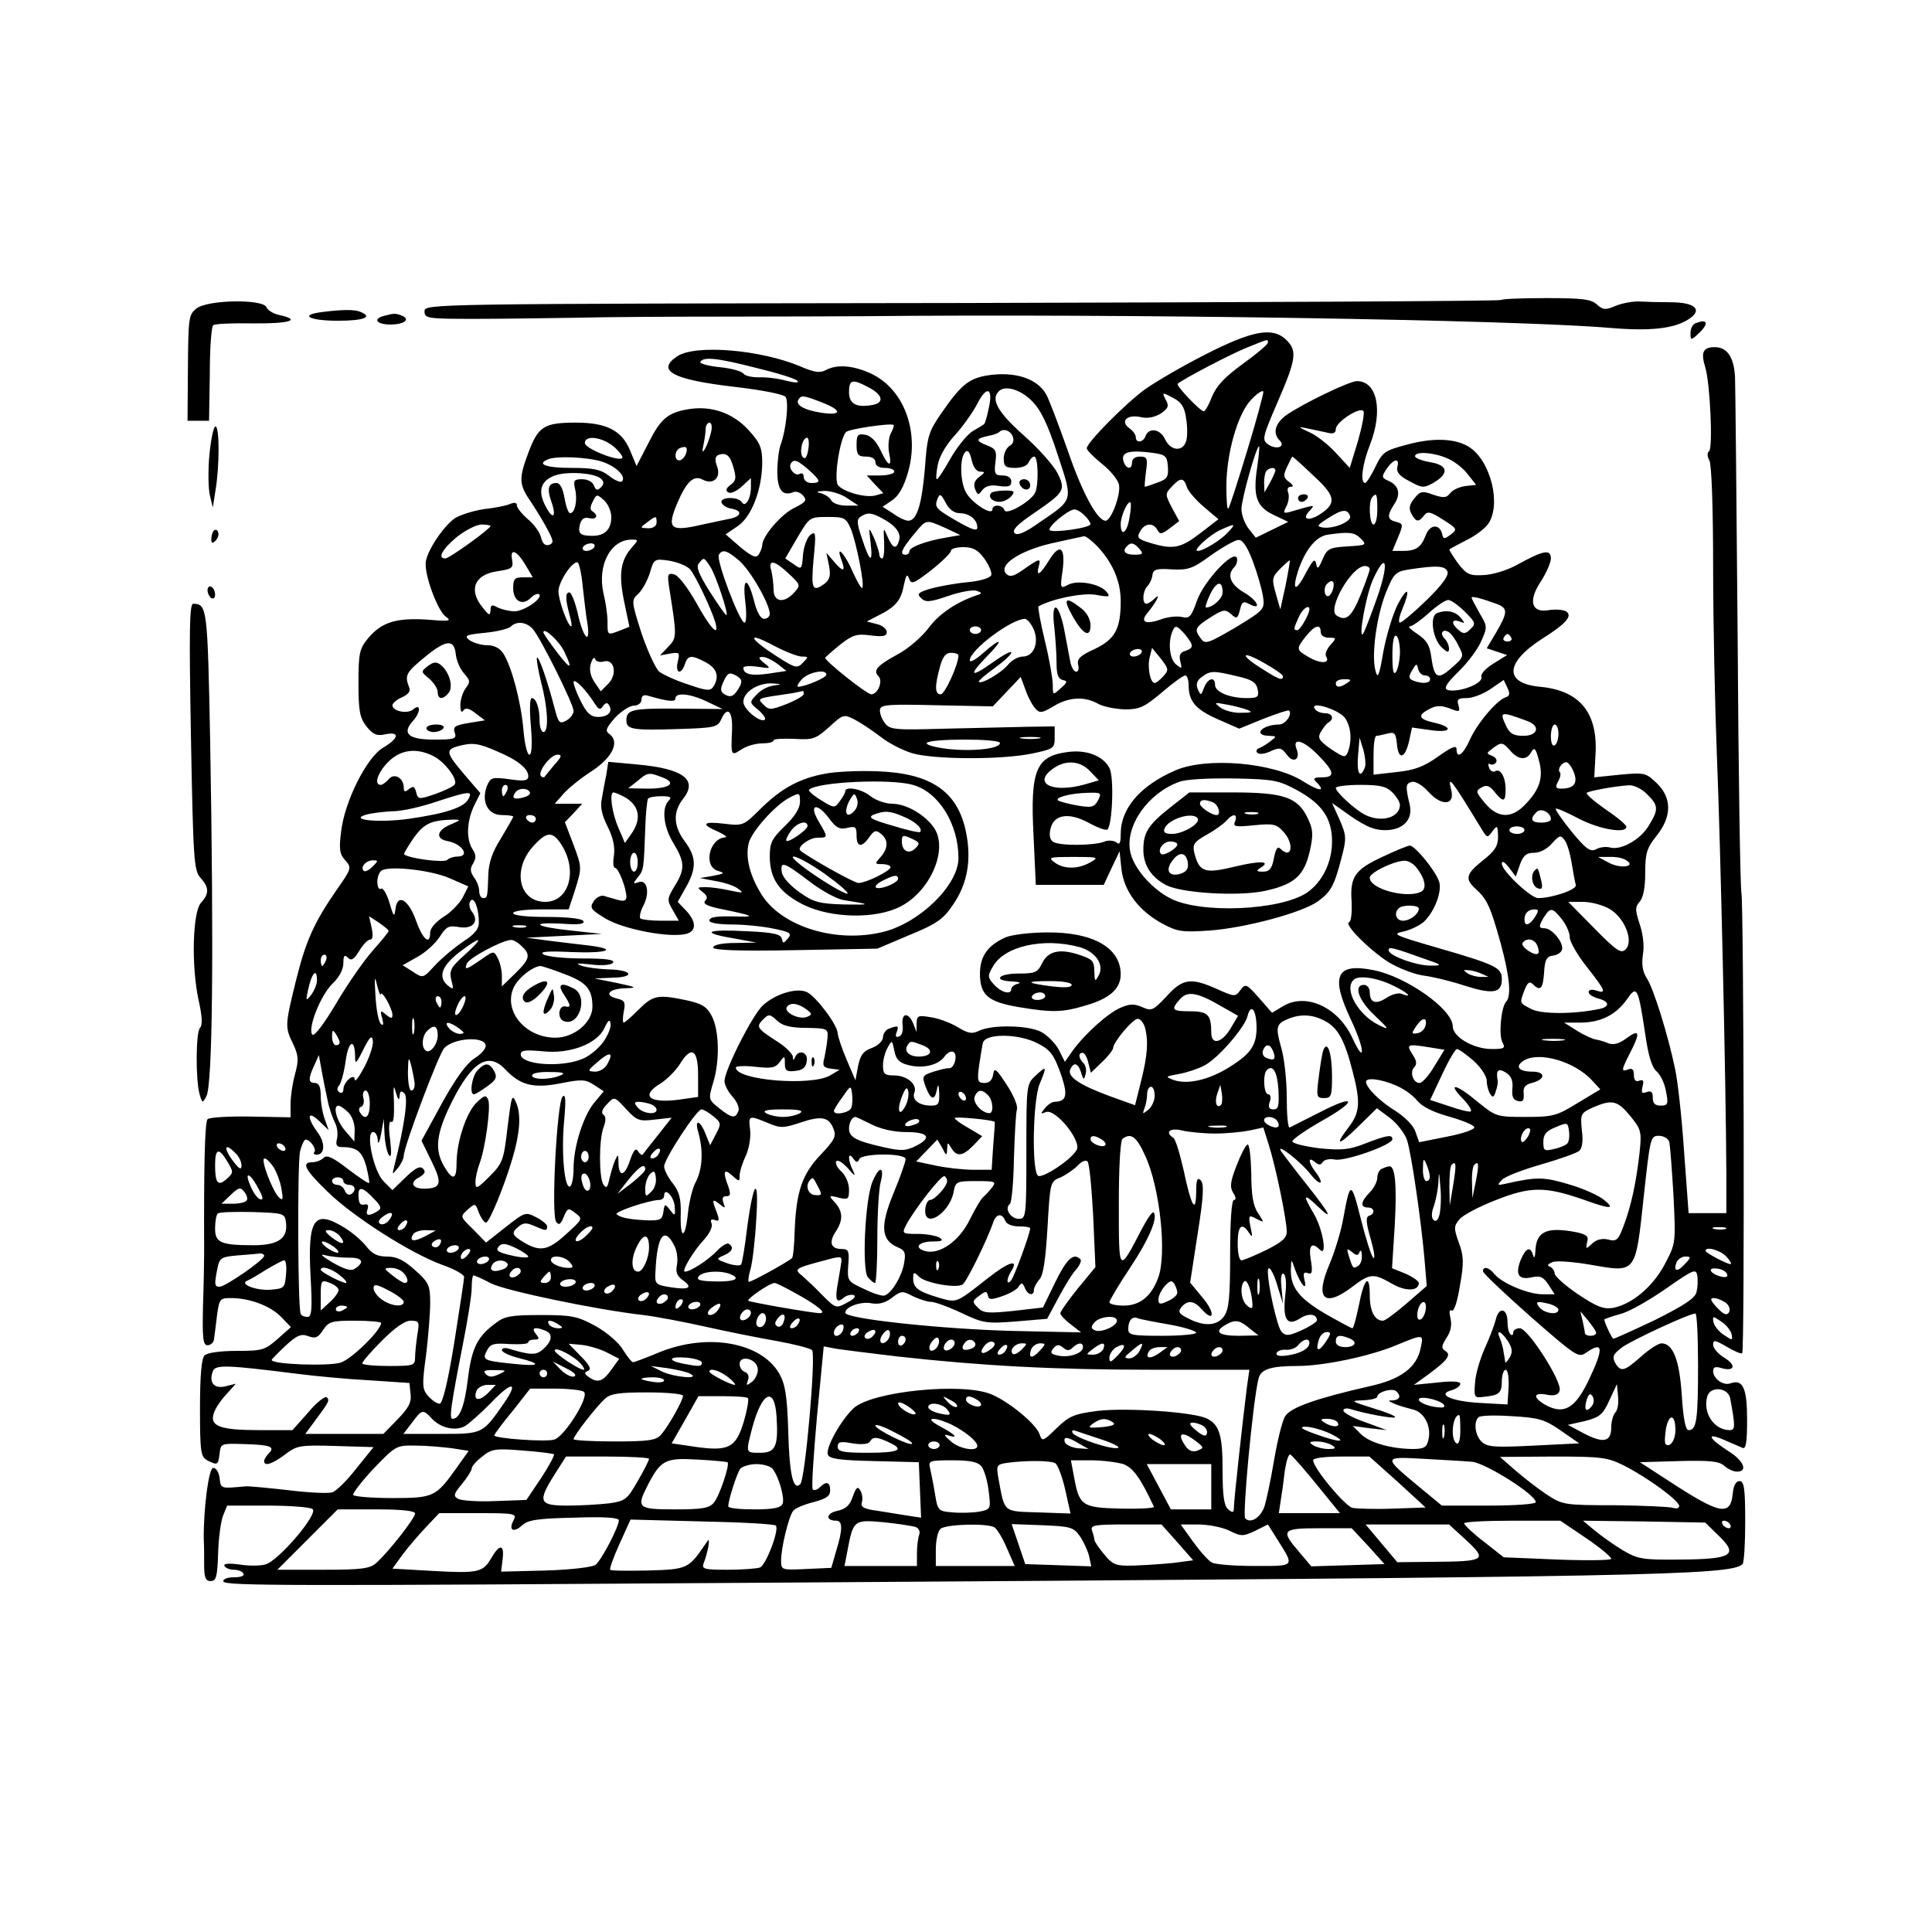 <?xml version="1.0" standalone="no"?>
<!DOCTYPE svg PUBLIC "-//W3C//DTD SVG 20010904//EN"
 "http://www.w3.org/TR/2001/REC-SVG-20010904/DTD/svg10.dtd">
<svg version="1.0" xmlns="http://www.w3.org/2000/svg"
 width="512pt" height="512pt" viewBox="0 0 512 512"
 preserveAspectRatio="xMidYMid meet">
<g transform="translate(0,512) scale(0.1,-0.1)"
fill="#000000" stroke="none">
<path d="M3978 4325 c-3 -3 -646 -6 -1429 -8 -1417 -2 -1424 -2 -1424 -22 0
-19 7 -20 135 -20 74 0 196 2 270 3 74 2 261 3 415 3 154 0 307 1 340 1 686 7
1720 -9 1982 -31 106 -9 170 -2 208 23 39 25 17 45 -48 45 -29 0 -65 1 -82 2
-16 1 -44 -4 -62 -11 -28 -12 -34 -12 -51 3 -15 14 -39 17 -134 17 -63 0 -117
-2 -120 -5z"/>
<path d="M520 4302 c-20 -16 -21 -26 -22 -157 l-1 -140 29 0 28 0 2 123 c0 67
4 126 9 130 4 4 51 6 106 5 96 -1 129 9 70 22 -16 3 -32 13 -35 21 -9 22 -157
20 -186 -4z"/>
<path d="M853 4293 c-62 -8 -33 -23 42 -23 70 0 95 10 59 24 -16 6 -45 6 -101
-1z"/>
<path d="M1018 4283 c-31 -8 -20 -23 16 -23 38 0 55 14 30 24 -17 6 -19 6 -46
-1z"/>
<path d="M4493 4263 c-7 -2 -13 -14 -13 -25 0 -20 1 -21 20 -3 30 27 26 42 -7
28z"/>
<path d="M3195 4181 c-61 -31 -133 -73 -161 -93 -53 -39 -154 -141 -154 -156
0 -5 18 -23 40 -41 22 -17 42 -42 45 -54 7 -24 -20 -97 -35 -97 -22 0 -62 74
-100 185 -23 65 -48 131 -56 147 -21 41 -75 62 -143 55 -61 -7 -81 -22 -137
-103 -33 -48 -37 -60 -43 -146 -8 -94 -21 -138 -44 -138 -7 0 -25 8 -40 19
l-28 18 25 17 c17 11 31 35 42 73 32 110 -11 224 -100 264 -47 21 -88 24 -118
8 -15 -8 -30 -6 -67 10 -104 44 -277 59 -326 27 -57 -38 -13 -62 150 -81 77
-9 132 -20 137 -27 9 -14 1 -88 -13 -126 -5 -13 -9 -45 -9 -72 0 -49 14 -66
43 -54 8 3 19 -2 26 -10 10 -12 6 -17 -24 -32 -34 -16 -85 -75 -85 -99 0 -5
-4 -16 -9 -24 -7 -11 -17 -7 -49 19 l-39 34 31 21 c37 24 65 96 66 167 0 41
-5 54 -36 88 -41 45 -97 65 -157 56 -57 -9 -76 -25 -109 -91 l-31 -60 -18 43
c-22 52 -63 72 -143 72 -83 0 -99 -10 -124 -75 -28 -74 -28 -88 7 -138 15 -23
35 -56 44 -74 14 -27 15 -32 2 -37 -10 -3 -17 3 -21 19 -3 14 -19 36 -35 49
-16 14 -29 30 -29 36 0 8 -6 9 -17 5 -10 -5 -41 -11 -69 -14 -28 -4 -63 -15
-78 -24 -32 -22 -79 -93 -78 -122 0 -39 33 -124 53 -139 17 -12 11 -13 -50 -8
-82 5 -120 -7 -156 -50 -22 -27 -25 -38 -25 -117 0 -75 3 -92 21 -116 18 -22
28 -26 50 -21 39 8 37 -10 -5 -35 -44 -25 -103 -143 -112 -223 -6 -46 -4 -60
11 -76 17 -19 17 -22 -22 -77 -60 -87 -82 -134 -109 -243 -29 -118 -29 -122
-7 -167 14 -30 15 -42 5 -79 -7 -25 -12 -60 -12 -80 l0 -35 -105 2 c-58 1
-110 -2 -115 -7 -7 -7 -10 -119 -9 -354 0 -19 -1 -82 -3 -140 -2 -87 0 -105
12 -105 8 0 16 7 17 15 1 8 5 36 8 63 6 45 8 47 37 47 50 0 105 -21 133 -50
l26 -27 -36 -32 c-33 -29 -41 -31 -108 -31 -44 0 -78 -5 -85 -12 -8 -8 -12
-54 -12 -140 0 -116 2 -128 19 -138 28 -14 29 -13 33 18 3 27 4 27 66 25 69
-2 82 -7 64 -25 -7 -7 -12 -16 -12 -20 0 -15 21 -8 55 17 31 24 39 26 134 23
l101 -3 -46 -57 c-24 -31 -53 -60 -64 -63 -11 -3 -63 -1 -117 6 -54 6 -105 11
-113 10 -65 -6 -65 -7 -68 22 -2 15 -9 27 -17 27 -12 0 -26 -110 -25 -190 1
-14 1 -44 1 -67 0 -34 4 -43 17 -43 15 0 18 11 20 73 1 39 7 84 13 100 l11 27
107 0 c58 0 112 -4 119 -9 18 -11 -91 -139 -125 -147 -13 -4 -45 -4 -69 0 -29
4 -43 2 -39 -4 3 -6 15 -10 25 -10 10 0 22 -4 25 -10 4 -6 -7 -10 -25 -10 -18
0 -30 -5 -28 -11 4 -12 166 -12 1493 -3 2286 15 2503 19 2533 49 4 4 7 55 7
113 0 88 -3 107 -15 107 -10 0 -16 -12 -18 -33 -6 -61 -34 -55 -166 31 l-80
52 103 3 c82 2 107 0 121 -13 9 -8 24 -15 33 -15 30 0 18 29 -22 54 -53 34
-61 51 -14 31 21 -9 44 -19 51 -22 9 -4 12 15 12 75 0 83 -11 108 -44 96 -19
-7 -46 12 -46 33 0 10 6 12 20 8 36 -11 43 6 11 26 -17 10 -31 26 -31 35 0 14
5 13 36 -5 20 -12 39 -20 41 -17 7 6 4 1192 -2 1219 -3 12 -8 315 -10 672 -3
358 -6 671 -7 696 -3 53 -21 79 -54 79 -31 0 -37 -14 -25 -53 13 -42 21 -216
10 -223 -5 -3 -5 -14 1 -24 6 -11 10 -127 10 -287 0 -147 5 -371 10 -498 9
-214 24 -864 25 -1105 l0 -105 -50 0 -50 0 -12 163 c-6 90 -17 189 -24 220
-18 87 -57 213 -75 240 -11 17 -14 36 -10 63 4 23 0 55 -9 81 -12 37 -12 44 0
58 10 11 15 38 15 77 0 52 4 65 30 98 41 51 41 101 0 140 -28 27 -32 28 -97
22 l-68 -7 3 56 c8 114 -40 174 -147 184 -95 9 -93 63 4 126 65 41 84 62 65
74 -7 4 -28 6 -46 3 -46 -8 -55 25 -20 77 14 22 26 49 26 60 0 26 -21 21 -90
-17 -25 -14 -64 -26 -88 -27 -37 -2 -45 1 -68 31 -14 19 -24 36 -23 37 2 2 23
13 46 25 23 11 49 31 57 43 35 50 7 166 -50 203 -36 23 -94 26 -164 7 -61 -16
-66 -20 -85 -59 -11 -23 -23 -42 -27 -43 -14 0 -8 49 12 100 36 91 20 170 -34
170 -20 0 -144 -60 -187 -90 -30 -22 -37 -48 -18 -67 17 -17 -8 -26 -30 -11
-17 12 -16 18 25 113 50 115 52 136 22 165 -36 34 -89 24 -213 -39z m165 31
c0 -5 -30 -30 -66 -56 -48 -35 -70 -58 -82 -87 -8 -21 -18 -39 -22 -39 -9 0
-75 69 -69 73 17 14 134 75 179 94 64 26 60 25 60 15z m-1356 -67 c54 -13 103
-28 109 -34 6 -6 -5 -6 -29 0 -22 6 -54 10 -73 9 -19 0 -37 4 -41 10 -4 6 -32
14 -63 17 -31 3 -54 10 -51 14 8 14 43 11 148 -16z m295 -50 c40 -20 46 -42
14 -48 -43 -8 -63 2 -63 34 0 33 9 35 49 14z m321 -58 c-4 -21 -10 -40 -12
-41 -1 -1 -15 -10 -31 -19 -15 -10 -41 -42 -58 -72 -17 -30 -33 -55 -36 -55
-3 0 -2 17 2 37 4 23 22 54 45 79 21 23 48 61 60 84 25 50 43 42 30 -13z m114
21 c25 -25 42 -61 69 -143 41 -125 43 -117 -49 -180 -38 -27 -58 -35 -65 -28
-8 8 7 23 48 51 85 58 88 63 65 109 -11 21 -52 67 -91 101 -67 60 -86 94 -64
115 16 17 57 5 87 -25z m571 -133 c-25 -82 -47 -151 -50 -153 -3 -3 -5 24 -5
59 0 87 30 193 66 230 16 17 30 26 32 21 1 -4 -18 -75 -43 -157z m-162 88 c4
-21 4 -48 1 -60 -8 -31 -41 -29 -56 2 -12 28 -43 33 -52 10 -6 -18 -26 -20
-26 -4 0 7 -7 17 -17 24 -25 18 -7 37 28 30 20 -5 38 -1 55 9 20 14 23 20 13
37 -10 20 -9 20 19 5 22 -11 31 -24 35 -53z m-966 41 c55 -21 55 -36 1 -28
-47 7 -71 21 -62 35 7 12 12 12 61 -7z m1422 -102 l-22 -72 -37 40 c-20 22
-52 47 -71 55 -30 14 -30 15 -6 10 15 -3 38 -8 52 -11 18 -5 25 -2 25 9 0 18
62 59 73 48 4 -4 -3 -40 -14 -79z m-1715 21 c-4 -16 -11 -35 -16 -43 -7 -11
-8 -8 -4 10 3 14 6 33 6 43 0 9 5 17 10 17 6 0 8 -11 4 -27z m477 -1 c-6 -11
-8 -34 -5 -51 9 -42 -2 -39 -23 7 -12 24 -26 38 -41 40 -19 3 -22 -1 -22 -27
0 -26 4 -31 25 -31 16 0 25 -6 25 -15 0 -9 9 -15 25 -15 14 0 25 -4 25 -10 0
-5 -17 -10 -37 -10 l-36 0 22 -24 22 -23 -21 -6 c-26 -7 -84 9 -99 27 -12 14
4 122 21 141 7 8 116 24 126 19 2 -1 -1 -11 -7 -22z m323 -9 c4 -10 1 -20 -9
-25 -8 -5 -15 -20 -15 -33 0 -21 5 -25 30 -25 18 0 33 6 36 15 4 8 10 15 15
15 10 0 12 -70 3 -94 -9 -23 -77 -63 -82 -48 -5 15 -32 16 -32 2 0 -18 -55 17
-70 45 -16 29 -17 92 -2 107 7 7 12 0 17 -21 4 -19 13 -31 23 -31 13 0 13 -2
-3 -14 -12 -9 -16 -19 -11 -32 7 -17 9 -17 19 -3 9 11 22 15 45 11 25 -3 32
-1 32 12 0 10 -9 16 -23 16 -20 0 -23 4 -19 35 4 30 1 36 -23 45 -31 12 -29
18 5 25 12 2 25 7 28 10 11 11 30 4 36 -12z m-1057 -27 c15 -13 25 -27 22 -30
-10 -10 -99 25 -99 40 0 22 46 16 77 -10z m515 -7 c-3 -20 -8 -27 -14 -21 -11
11 -2 52 11 52 4 0 6 -14 3 -31z m-325 -14 c-4 -8 -11 -15 -17 -15 -14 0 -13
27 3 33 16 6 21 1 14 -18z m1515 -31 c-12 -78 -3 -106 42 -128 l40 -19 -43
-21 -43 -21 -19 24 c-10 13 -19 36 -19 52 0 27 41 172 47 166 1 -2 -1 -25 -5
-53z m-237 -1 c2 -27 -2 -33 -28 -42 -16 -6 -31 -11 -33 -11 -1 0 0 18 3 40 5
36 3 40 -16 40 -12 0 -21 -6 -21 -15 0 -22 -17 -18 -23 4 -6 23 16 29 77 21
35 -5 39 -8 41 -37z m-1151 -3 c8 -27 6 -35 -8 -45 -12 -9 -14 -15 -6 -20 6
-4 22 3 36 16 l24 22 0 -24 c0 -31 -15 -55 -24 -40 -10 16 -59 14 -54 -1 3 -7
14 -14 26 -16 31 -5 27 -21 -5 -27 -16 -3 -47 -10 -71 -15 -86 -20 -96 -12
-67 57 24 56 43 75 67 62 28 -15 50 5 38 36 -6 16 -5 25 3 29 21 8 32 0 41
-34z m1890 26 c18 -7 43 -26 55 -42 l23 -29 -28 -3 c-16 -2 -34 -10 -41 -19
-10 -13 -17 -13 -45 -4 -29 11 -35 9 -50 -10 -13 -16 -15 -26 -8 -40 13 -23
19 -24 34 -5 9 12 17 10 50 -11 38 -24 39 -26 20 -40 -16 -12 -19 -12 -22 1
-6 28 -32 27 -43 -1 -13 -34 -26 -43 -62 -43 l-27 0 15 36 c14 34 14 36 -5 41
-24 6 -25 16 -5 47 18 27 12 50 -16 62 -18 8 -18 11 -4 32 19 27 35 29 28 4
-3 -13 6 -24 32 -37 32 -18 38 -19 63 -5 43 25 40 47 -7 55 -23 4 -41 11 -41
16 0 13 46 11 84 -5z m-2240 -9 c38 -12 67 -40 54 -53 -4 -3 -19 3 -34 15 -22
17 -41 21 -100 21 -67 0 -94 10 -61 23 22 9 101 6 141 -6z m1884 -35 c55 -50
63 -70 35 -94 -37 -31 -71 -30 -40 1 12 14 13 14 -56 -6 -16 -4 -17 -2 -8 15
6 11 8 28 5 36 -4 10 -1 16 7 16 8 0 6 5 -5 13 -15 11 -16 17 -5 40 7 15 13
27 14 27 1 0 25 -21 53 -48z m-1335 13 c32 -29 34 -35 7 -35 -11 0 -20 7 -20
16 0 8 -5 12 -11 8 -12 -7 -31 15 -23 28 8 12 17 9 47 -17z m1237 -2 c-1 -5
-7 -19 -15 -33 l-14 -25 -1 26 c0 14 3 29 7 32 9 9 23 9 23 0z m-1787 -22 c8
-8 8 -14 -1 -23 -9 -9 -13 -7 -18 5 -3 10 -17 17 -31 17 -22 0 -24 -3 -19 -26
7 -28 0 -64 -13 -64 -5 0 -11 18 -15 40 -4 25 -12 40 -21 40 -22 0 -26 -15
-14 -49 15 -43 4 -50 -16 -11 -20 39 -12 65 23 79 32 13 109 8 125 -8z m1552
-21 c3 -11 24 -35 45 -53 l39 -33 -48 -37 c-52 -40 -72 -44 -132 -26 -33 10
-37 14 -28 30 12 23 35 25 46 5 7 -13 12 -12 33 4 l25 19 -19 35 c-18 35 -19
37 -1 56 23 25 32 25 40 0z m-900 -30 l30 -20 -32 0 c-18 0 -36 6 -40 14 -4 8
-17 16 -28 19 -14 3 -11 5 10 6 17 0 44 -8 60 -19z m-625 -50 c0 -33 -17 -50
-50 -50 -33 0 -39 6 -33 31 4 14 12 19 24 16 20 -5 26 7 9 18 -7 4 -6 13 1 26
10 20 11 20 30 3 10 -9 19 -29 19 -44z m923 10 c26 0 47 -17 47 -38 0 -10 -13
-6 -47 13 -63 36 -67 40 -59 62 7 16 9 15 22 -9 9 -18 23 -28 37 -28z m1107
10 c0 -22 -4 -40 -10 -40 -11 0 -14 63 -3 73 11 12 13 8 13 -33z m-657 -23
c-6 -39 -23 -51 -23 -16 0 21 19 64 26 57 2 -2 1 -21 -3 -41z m-119 7 c9 -8
16 -19 16 -23 0 -10 -100 -24 -108 -16 -8 7 48 54 65 55 6 0 19 -7 27 -16z
m704 -2 c4 -14 -43 -34 -72 -30 -18 3 -16 6 14 25 37 24 51 25 58 5z m-1245
-3 c39 -20 55 -40 50 -60 -7 -26 -17 -24 -31 9 -11 26 -11 25 -9 -15 1 -24 -1
-43 -5 -43 -5 0 -8 6 -8 13 -1 6 -7 26 -14 42 -14 30 -14 30 -9 -12 7 -58 -2
-54 -22 8 -15 43 -15 53 -4 60 18 11 26 11 52 -2z m-593 -14 c0 -9 -9 -15 -22
-15 -22 1 -23 1 -4 15 25 19 26 19 26 0z m515 -17 c15 -38 37 -149 30 -156 -2
-3 -13 16 -24 40 -21 50 -48 79 -31 34 12 -32 4 -33 -21 -3 l-19 22 7 -34 c5
-26 2 -37 -12 -48 -32 -23 -36 -15 -29 65 7 70 6 76 -9 64 -9 -8 -17 -31 -19
-53 -3 -39 -4 -39 -25 -24 l-22 15 32 55 c32 54 32 55 80 55 45 0 49 -2 62
-32z m250 3 l40 -19 -40 -7 c-52 -9 -95 -25 -95 -36 0 -5 -4 -9 -10 -9 -17 0
-11 14 21 53 35 42 31 41 84 18z m-1205 5 c0 -7 -109 -86 -120 -86 -22 0 -7
26 32 58 22 17 51 32 64 32 13 0 24 -2 24 -4z m1954 -17 c-18 -20 -65 -49 -80
-49 -15 0 32 43 61 56 40 18 41 17 19 -7z m352 -16 c17 -17 15 -18 -35 -21
-48 -3 -54 -6 -66 -34 -11 -26 -14 -28 -17 -12 -3 15 -9 10 -27 -24 -27 -52
-38 -49 -21 5 19 56 47 91 78 96 56 8 71 7 88 -10z m-696 -23 c39 -42 60 -91
60 -143 0 -74 -15 -101 -69 -127 -38 -17 -47 -26 -44 -41 3 -11 1 -19 -5 -19
-6 0 -13 12 -16 28 -3 15 -10 53 -16 85 -15 73 -35 77 -26 5 3 -29 6 -72 6
-95 0 -30 4 -42 16 -45 14 -3 13 -6 -5 -22 -21 -19 -21 -19 -21 9 0 15 -9 68
-21 117 -12 49 -19 90 -17 91 36 20 114 36 150 31 38 -7 42 -6 30 8 -17 21
-77 32 -102 18 -20 -11 -21 -9 -14 38 8 62 -7 74 -36 27 -24 -39 -35 -45 -27
-15 6 22 2 21 -46 -13 -21 -14 -31 -17 -40 -8 -23 23 34 61 119 81 44 10 83
18 87 19 5 0 21 -12 37 -29z m-1233 2 c-33 -36 -38 -73 -23 -146 l14 -67 -25
-10 c-34 -13 -33 -13 -33 24 0 17 -5 52 -11 76 -16 73 19 141 75 141 18 0 18
-1 3 -18z m1643 -39 c12 -32 24 -74 27 -93 5 -35 4 -36 -73 -83 -72 -42 -80
-45 -91 -30 -19 25 -17 30 25 57 33 21 39 22 54 9 15 -14 18 -13 24 11 5 21 9
24 25 15 35 -18 21 11 -16 32 -35 21 -44 46 -24 66 6 6 9 17 7 24 -8 24 -87
-60 -106 -113 -15 -43 -20 -48 -40 -43 -13 3 -39 0 -57 -7 -40 -14 -55 -6 -33
19 8 10 19 25 23 33 6 12 5 13 -6 3 -7 -7 -17 -13 -21 -13 -12 0 -10 34 3 47
6 6 12 19 13 29 2 15 11 18 52 15 43 -2 55 2 104 38 30 21 63 40 72 40 11 1
23 -17 38 -56z m-1745 37 c-3 -5 -13 -10 -21 -10 -8 0 -12 5 -9 10 3 6 13 10
21 10 8 0 12 -4 9 -10z m1445 -5 c11 -13 8 -15 -14 -15 -25 0 -33 10 -19 23
10 11 19 8 33 -8z m-411 -26 c12 -17 20 -36 18 -43 -3 -8 -30 -16 -64 -19 -32
-3 -75 -11 -97 -17 -33 -10 -37 -14 -25 -25 12 -12 23 -11 73 6 32 11 66 17
75 13 14 -5 14 -7 1 -11 -54 -18 -101 -49 -129 -87 -18 -24 -55 -56 -82 -70
-55 -30 -66 -43 -51 -58 13 -13 -2 -48 -19 -48 -12 0 -125 90 -122 97 1 2 19
18 40 35 33 26 44 29 81 24 33 -4 42 -2 42 9 0 8 -12 18 -26 21 l-27 7 29 15
c47 23 62 41 69 80 6 28 9 33 14 19 6 -17 12 -14 59 22 29 23 52 46 52 51 0 6
15 10 33 10 25 0 39 -7 56 -31z m-1216 -17 l19 -32 -26 0 c-22 0 -26 -4 -26
-29 0 -34 25 -48 47 -25 8 8 18 12 22 9 10 -11 -40 -45 -66 -45 -13 0 -33 5
-44 10 -15 9 -19 7 -19 -7 -1 -15 -4 -15 -20 6 -39 46 -24 88 37 97 41 6 44 9
40 31 -6 32 13 24 36 -15z m565 13 c30 -25 82 -116 82 -142 0 -7 -7 -13 -15
-13 -9 0 -19 17 -26 45 -17 67 -32 68 -24 1 4 -33 3 -56 -2 -56 -13 0 -76 167
-68 180 10 15 21 12 53 -15z m-129 -24 c15 -18 55 -103 66 -138 13 -45 -11
-21 -50 50 -24 42 -48 73 -59 75 -17 4 -18 0 -12 -39 20 -125 20 -129 -3 -153
l-22 -23 27 5 c25 4 26 3 20 -22 -7 -30 9 -36 19 -6 8 24 17 25 55 5 30 -16
37 -38 21 -64 -8 -13 -18 -12 -67 5 -32 10 -66 26 -77 34 -10 9 -31 55 -47
102 -27 85 -27 87 -9 104 11 10 24 34 31 55 11 38 12 39 52 33 23 -4 47 -14
55 -23z m54 6 c15 -24 49 -127 42 -127 -3 0 -22 28 -44 62 -29 46 -37 66 -29
75 14 17 13 17 31 -10z m1524 -48 l-14 -64 -12 42 c-11 38 -10 44 11 65 13 13
24 23 26 23 1 -1 -4 -31 -11 -66z m-1863 -1 c4 -35 9 -80 13 -102 8 -58 -12
-36 -26 29 -7 30 -17 55 -22 55 -11 0 -11 -17 0 -58 5 -17 7 -32 5 -32 -9 0
-34 69 -34 93 0 24 34 77 50 77 4 0 11 -28 14 -62z m546 32 c32 -30 32 -31 15
-50 -27 -30 -55 -26 -55 8 0 15 -3 37 -6 50 -9 30 8 28 46 -8z m1558 -68 c-17
-48 -33 -89 -36 -92 -13 -14 8 102 26 143 37 82 44 44 10 -51z m-18 80 c0 -5
-11 -35 -24 -68 -24 -59 -39 -72 -64 -55 -26 16 40 131 75 131 7 0 13 -4 13
-8z m206 -7 c4 -10 -15 -36 -55 -75 -34 -33 -66 -60 -71 -60 -5 0 -2 16 6 35
23 55 15 64 -12 13 -13 -26 -30 -82 -38 -125 -11 -65 -15 -74 -21 -50 -11 41
3 144 28 207 21 51 25 55 62 61 72 11 95 10 101 -6z m-596 -55 c0 -16 -26 -40
-44 -40 -3 0 2 16 11 35 17 35 33 38 33 5z m293 10 c-3 -11 -9 -20 -14 -20
-10 0 -12 24 -2 33 13 13 21 7 16 -13z m435 -41 c28 -11 28 -22 -3 -75 l-25
-42 27 -9 27 -9 -37 -23 c-21 -13 -34 -28 -31 -35 5 -14 -42 -36 -77 -36 -28
0 -23 12 20 54 21 21 47 55 56 76 17 38 17 40 -4 75 -11 20 -21 38 -21 41 0 5
24 -1 68 -17z m-86 -20 c28 -28 30 -32 15 -46 -13 -13 -19 -14 -31 -3 -21 17
-20 31 2 23 15 -6 15 -5 3 10 -14 17 -38 22 -63 12 -20 -8 -11 -69 13 -91 15
-14 19 -14 19 -3 0 8 -5 20 -12 27 -13 13 -5 27 11 17 6 -3 18 -19 26 -36 15
-28 15 -30 -17 -58 -38 -34 -47 -29 -55 28 -4 32 -13 45 -37 61 -17 11 -26 20
-20 20 6 0 29 16 50 35 21 19 44 35 52 35 7 0 27 -14 44 -31z m-412 6 c0 -12
-24 -55 -32 -55 -11 0 -10 4 4 35 9 21 28 35 28 20z m-730 -54 c14 -36 -1 -71
-30 -71 -11 0 -28 -9 -38 -21 -18 -22 -71 -53 -78 -46 -2 2 16 18 41 36 25 18
45 36 45 42 0 5 -22 -7 -50 -27 -59 -42 -65 -35 -13 18 45 46 37 50 -12 7 -19
-17 -35 -26 -35 -19 0 27 109 109 146 110 6 0 17 -13 24 -29z m-1328 2 c21
-24 108 -199 108 -217 0 -9 -9 -20 -20 -26 -17 -9 -20 -6 -30 32 -19 73 -42
140 -47 135 -2 -3 3 -32 11 -65 18 -68 21 -132 6 -132 -5 0 -10 13 -10 29 0
35 -9 61 -21 61 -5 0 -6 -34 -2 -75 4 -48 2 -75 -4 -75 -6 0 -13 30 -16 68 -7
75 -31 165 -53 200 -9 14 -24 22 -42 22 -16 0 -36 6 -47 13 -16 12 -12 15 40
20 32 3 63 11 68 16 16 16 42 13 59 -6z m1188 -3 c0 -5 -7 -10 -15 -10 -8 0
-15 5 -15 10 0 6 7 10 15 10 8 0 15 -4 15 -10z m541 -12 c23 -29 23 -35 0 -43
-14 -4 -17 -12 -13 -28 5 -20 4 -20 -11 -8 -17 13 -22 56 -11 85 8 21 12 20
35 -6z m359 7 c0 -9 9 -15 22 -15 20 0 20 -1 4 -19 -10 -11 -15 -24 -12 -30
12 -19 -12 -21 -43 -4 -37 21 -37 23 -10 57 23 29 39 34 39 11z m-2005 -51
c24 -50 18 -51 -20 -1 -19 25 -35 48 -35 51 0 16 42 -23 55 -50z m630 -14 c18
0 18 -1 3 -16 -15 -16 -20 -15 -67 15 -75 48 -85 69 -16 33 33 -18 69 -32 80
-32z m1585 12 c0 -20 -5 -44 -10 -52 -7 -11 -10 2 -10 43 0 36 4 56 10 52 6
-3 10 -23 10 -43z m295 38 c3 -5 -1 -10 -10 -10 -9 0 -13 5 -10 10 3 6 8 10
10 10 2 0 7 -4 10 -10z m-2797 -45 c2 -17 12 -39 22 -50 16 -18 17 -22 4 -39
-8 -11 -14 -31 -14 -45 0 -16 3 -21 8 -14 5 8 14 7 32 -7 l25 -19 -43 -7 c-36
-6 -42 -10 -37 -25 6 -17 0 -19 -55 -19 -67 0 -86 16 -56 49 21 23 22 49 1 31
-15 -13 -55 -5 -55 11 0 5 11 15 25 21 18 8 24 17 19 27 -12 31 -8 39 41 79
58 48 79 49 83 7z m1817 5 c-3 -5 -13 -10 -21 -10 -8 0 -12 5 -9 10 3 6 13 10
21 10 8 0 12 -4 9 -10z m58 -62 c-9 -10 -19 -18 -23 -18 -12 0 -20 43 -13 69
l6 24 23 -28 c21 -27 22 -31 7 -47z m-543 55 c0 -24 -36 -103 -47 -103 -16 0
-16 22 -2 73 7 26 15 37 29 37 11 0 20 -3 20 -7z m860 -55 c0 -13 -11 -9 -56
20 -60 37 -55 50 6 15 27 -15 50 -31 50 -35z m-1800 39 c28 8 37 -34 12 -59
l-20 -20 -17 25 c-11 17 -14 34 -9 49 4 13 9 18 11 12 2 -7 12 -10 23 -7z
m460 -6 l24 -19 -46 -7 c-46 -7 -68 -2 -68 15 0 5 17 6 38 3 35 -5 36 -5 17
10 -15 12 -16 16 -5 16 8 1 26 -8 40 -18z m1716 -31 c8 0 14 -4 14 -10 0 -11
-20 -13 -44 -4 -13 5 -14 10 -4 27 11 19 13 20 16 5 2 -10 10 -18 18 -18z
m-1816 -30 c-14 -25 -23 -30 -40 -20 -11 7 -12 14 -2 35 10 22 15 24 32 15 16
-9 18 -15 10 -30z m230 32 c0 -8 -57 -32 -75 -32 -4 0 0 9 10 20 18 19 65 28
65 12z m1088 -4 c40 -9 51 -16 55 -35 4 -20 0 -23 -29 -23 -45 0 -84 16 -84
35 0 23 -19 18 -29 -7 -8 -22 -9 -22 -17 -4 -5 13 -2 23 11 32 23 17 30 17 93
2z m-533 -87 c11 -12 18 -10 48 8 40 24 81 26 117 6 14 -8 46 -14 71 -15 39 0
52 6 98 45 29 25 57 45 62 45 5 0 9 -12 9 -26 0 -42 18 -64 77 -90 l57 -25 64
26 c36 14 66 24 68 22 10 -10 -10 -37 -26 -37 -25 0 -50 -10 -50 -21 0 -5 10
-9 23 -9 21 -1 21 -1 3 -15 -10 -8 -24 -16 -30 -18 -6 -2 -8 -8 -4 -12 5 -5
20 -3 35 4 24 11 29 10 44 -10 17 -23 36 -11 25 16 -12 31 17 24 54 -13 47
-47 50 -62 13 -62 -21 0 -24 -3 -15 -12 27 -27 9 -26 -34 1 -78 50 -256 66
-340 29 -92 -40 -144 -100 -144 -168 0 -25 -3 -30 -12 -22 -8 5 -22 6 -33 1
-27 -10 -117 -11 -134 0 -9 6 -11 18 -7 35 9 38 49 44 102 15 24 -13 46 -21
49 -17 13 13 18 139 5 163 -17 32 -61 49 -111 42 -84 -11 -99 -48 -90 -222 l6
-130 90 0 90 0 21 45 21 44 5 -48 c7 -58 46 -110 109 -144 39 -21 52 -23 125
-18 94 7 244 47 286 77 35 25 44 42 63 115 14 53 13 60 -5 102 l-20 44 23 -16
c60 -44 85 -56 118 -56 47 0 74 28 65 67 -12 50 -11 57 6 61 10 2 29 -10 45
-28 34 -37 69 -34 59 6 -11 44 0 29 81 -104 14 -23 15 -23 28 -5 13 17 14 16
15 -14 0 -25 -8 -38 -40 -63 -45 -36 -49 -49 -19 -76 30 -27 39 -47 66 -144
24 -89 29 -140 14 -155 -13 -15 -20 -90 -9 -108 8 -15 4 -17 -29 -17 -48 0
-103 32 -103 60 0 45 -123 132 -210 149 -99 20 -115 -15 -60 -131 16 -34 30
-72 29 -83 0 -12 -10 2 -24 32 -37 83 -123 123 -184 87 l-30 -18 -35 40 c-33
37 -35 38 -49 20 -13 -18 -15 -18 -62 3 -69 31 -91 28 -134 -20 -35 -37 -39
-39 -64 -28 -20 9 -33 9 -56 -1 -33 -13 -96 -70 -128 -114 l-21 -30 -16 32
c-9 17 -30 38 -46 47 -34 18 -128 20 -164 4 -20 -10 -30 -8 -58 9 -18 11 -50
23 -70 26 -35 6 -38 5 -39 -16 l0 -23 -9 23 c-13 31 -32 28 -28 -5 2 -15 -2
-28 -10 -30 -7 -3 -10 1 -6 11 7 18 4 19 -20 10 -9 -3 -16 -14 -16 -23 0 -9
-13 -22 -29 -28 -23 -8 -31 -19 -37 -48 l-7 -38 -23 54 c-13 30 -23 61 -24 70
0 22 -55 95 -80 109 -26 14 -84 -3 -118 -34 -27 -24 -102 -172 -102 -201 0
-10 10 -29 21 -41 12 -13 19 -30 16 -38 -8 -21 -17 -20 -51 7 -29 23 -29 24
-16 68 18 58 16 139 -4 177 -13 24 -25 32 -66 41 -76 16 -89 14 -127 -24 -19
-19 -37 -35 -40 -35 -3 0 -3 13 0 29 5 25 3 30 -19 35 -35 9 -20 26 24 27 32
1 29 3 -23 14 l-60 12 48 2 c62 1 53 21 -11 22 -26 1 -58 5 -72 10 -17 6 -9 7
26 3 32 -4 54 -1 59 5 4 8 -21 11 -82 11 -48 0 -95 5 -103 11 -11 7 10 9 73 6
94 -4 128 7 50 17 -27 3 -75 9 -108 13 l-60 8 100 5 100 5 -82 9 c-96 10 -112
23 -22 18 43 -3 59 -1 55 7 -4 7 -43 11 -97 11 -53 0 -89 4 -89 10 0 6 31 10
74 10 l73 0 18 55 c17 55 17 57 -5 116 l-23 60 23 24 23 25 -36 0 -37 0 23 26
c12 14 45 41 73 59 56 36 77 78 50 99 -13 9 -11 15 14 44 16 17 39 32 50 32
11 0 20 7 20 16 0 10 6 14 18 10 52 -15 72 -17 72 -7 0 17 40 13 85 -9 l40
-19 -116 1 c-123 1 -139 -2 -139 -31 0 -24 15 -27 138 -23 98 3 104 5 114 27
16 35 30 20 28 -29 -3 -70 -3 -70 25 -52 13 9 38 16 55 16 16 0 30 3 30 8 0 4
24 5 54 4 50 -3 57 -1 93 31 37 34 39 35 68 20 17 -9 47 -29 68 -45 21 -17 58
-36 84 -44 57 -17 236 -18 318 -1 57 12 60 14 60 42 l0 30 -70 -1 c-38 -1
-137 -3 -218 -5 -139 -4 -149 -3 -163 16 -8 11 -13 26 -12 35 3 13 25 14 151
11 l148 -3 37 39 37 39 13 -35 c7 -20 19 -42 27 -50z m-1168 13 c10 -15 14
-16 21 -5 7 9 12 10 16 2 11 -17 -3 -31 -29 -31 -19 0 -30 10 -45 40 -11 21
-20 45 -20 52 1 13 34 -21 57 -58z m1993 56 c-19 -13 -30 -13 -30 0 0 6 10 10
23 10 18 0 19 -2 7 -10z m420 -38 c-24 -8 -76 -70 -95 -113 -18 -40 -35 -51
-35 -24 0 11 -14 5 -49 -20 -38 -27 -62 -36 -110 -41 l-61 -7 0 52 c0 28 3 51
8 51 4 0 17 3 29 6 19 5 22 1 25 -28 4 -43 21 -39 32 7 l8 37 50 -7 c55 -8 61
8 8 20 -40 9 -44 19 -14 35 20 11 32 11 55 3 27 -11 29 -10 24 8 -5 16 -1 19
22 19 16 0 44 11 63 24 l35 24 10 -21 c7 -15 6 -22 -5 -25z m-1941 31 c-15 -2
-35 -13 -45 -25 -18 -19 -18 -20 5 -39 13 -11 21 -22 18 -26 -11 -10 -57 27
-57 47 0 26 38 50 75 49 28 -2 29 -2 4 -6z m81 -22 c0 -5 -21 -17 -46 -27 -41
-16 -47 -16 -61 -1 -17 17 -19 16 77 30 14 3 26 5 28 6 1 0 2 -3 2 -8z m1175
-42 c16 -6 12 -8 -16 -8 -19 -1 -44 6 -55 14 -18 14 -16 14 16 8 19 -3 44 -10
55 -14z m258 -20 c17 -22 21 -60 9 -92 -7 -16 -10 -15 -45 8 -31 22 -36 29
-27 45 6 10 15 22 20 25 17 10 11 25 -9 25 -11 0 -23 5 -27 12 -13 21 60 -1
79 -23z m485 -10 c35 -13 28 -39 -11 -39 -26 0 -36 6 -45 25 -19 40 -17 41 56
14z m82 -33 c0 -14 -4 -28 -10 -31 -6 -4 -10 7 -10 24 0 17 5 31 10 31 6 0 10
-11 10 -24z m-1377 -13 c-13 -2 -33 -2 -45 0 -13 2 -3 4 22 4 25 0 35 -2 23
-4z m-103 -12 c0 -15 -69 -23 -136 -16 -35 4 -61 11 -58 16 7 12 194 12 194 0z
m967 -65 c-13 -32 -22 -15 -18 32 l4 47 10 -32 c5 -18 7 -39 4 -47z m-2300 43
c55 -23 83 -46 83 -66 0 -12 -10 -14 -50 -8 -47 6 -50 5 -60 -19 -15 -41 3
-76 40 -76 16 0 30 -2 30 -4 0 -3 -15 -28 -32 -57 -23 -36 -33 -65 -34 -98 -2
-59 -2 -61 -14 -61 -5 0 -10 8 -10 18 0 10 -6 27 -14 37 -10 15 -11 23 -2 37
8 14 8 23 -2 38 -17 27 -15 73 4 114 l17 34 -42 49 c-48 56 -51 66 -19 75 39
11 55 9 105 -13z m2686 1 c21 -24 43 -26 55 -3 8 14 12 10 20 -21 13 -45 3
-78 -36 -118 -36 -38 -73 -37 -107 4 -24 29 -25 32 -9 41 13 8 22 5 35 -12 23
-28 29 -27 29 7 0 33 -14 57 -28 48 -5 -3 -13 1 -16 10 -3 8 -2 12 3 9 5 -3
12 -1 16 5 3 6 -1 13 -11 17 -16 6 -15 7 2 20 23 17 26 17 47 -7z m-2854 -14
c31 -16 65 -62 56 -75 -3 -5 -26 -16 -51 -25 -44 -15 -46 -15 -51 4 -4 16 -8
18 -19 9 -11 -9 -14 -8 -14 4 0 25 -25 40 -40 22 -7 -8 -16 -15 -21 -15 -19 0
-8 33 20 61 33 33 75 38 120 15z m320 -23 c-13 -16 -25 -30 -26 -32 -2 -2 -6
-1 -9 2 -11 10 25 57 43 57 13 0 12 -5 -8 -27z m1420 -17 l23 -24 -38 -11
c-87 -24 -139 4 -82 43 33 23 71 20 97 -8z m1282 -3 c11 -29 0 -43 -34 -43
-14 0 -16 4 -8 19 6 10 8 21 5 24 -8 8 5 27 17 27 5 0 14 -12 20 -27z m-732
-48 c65 -36 91 -74 91 -135 0 -56 -26 -108 -67 -136 -71 -47 -281 -56 -361
-15 -51 26 -99 82 -107 125 -13 68 47 154 130 184 17 7 80 10 145 9 107 -2
119 -5 169 -32z m-2095 0 c-4 -8 -8 -15 -10 -15 -2 0 -4 7 -4 15 0 8 4 15 10
15 5 0 7 -7 4 -15z m2346 -5 c11 -11 20 -26 20 -33 0 -34 -50 -48 -93 -26 -27
14 -77 60 -77 71 0 4 29 8 65 8 52 0 69 -4 85 -20z m675 -5 c30 -29 31 -40 5
-82 -22 -38 -74 -67 -103 -59 -11 3 -28 1 -38 -5 -15 -7 -26 1 -64 47 -25 31
-44 58 -42 61 2 2 30 -10 62 -27 54 -28 125 -40 125 -21 0 5 -25 26 -55 46
-30 21 -53 41 -50 44 6 5 76 18 113 20 13 0 34 -10 47 -24z m-2961 6 c3 -5 -4
-11 -16 -14 -25 -7 -33 -3 -23 12 8 13 32 14 39 2z m-163 -19 c-12 -22 -60
-38 -158 -52 -78 -11 -161 -3 -113 11 14 4 45 8 70 9 25 0 77 12 115 25 89 29
99 30 86 7z m1669 -3 c-10 -18 -17 -20 -53 -14 -23 4 -46 10 -52 13 -13 8 31
20 78 21 35 1 37 0 27 -20z m1200 -50 c0 -5 -11 -9 -25 -9 -27 0 -32 9 -13 28
12 12 38 -1 38 -19z m-2690 1 c0 -5 -4 -10 -9 -10 -6 0 -13 5 -16 10 -3 6 1
10 9 10 9 0 16 -4 16 -10z m-228 -16 c-35 -15 -38 -37 -6 -43 39 -7 61 -41 26
-41 -10 0 -22 -4 -27 -9 -9 -8 -102 4 -114 15 -2 1 10 21 25 43 28 39 46 47
104 49 23 0 22 -1 -8 -14z m2848 -14 c0 -5 -9 -10 -20 -10 -11 0 -20 5 -20 10
0 6 9 10 20 10 11 0 20 -4 20 -10z m-2550 -42 c41 -68 17 -148 -45 -148 -69 0
-88 83 -34 145 38 43 54 44 79 3z m2675 -45 c4 -25 9 -51 11 -58 5 -12 -62
-35 -100 -35 -19 0 -96 72 -96 91 0 9 7 5 19 -10 l18 -24 11 32 c9 24 17 31
37 31 16 0 35 10 48 25 19 21 23 23 33 9 7 -8 15 -36 19 -61z m-1275 2 c-33
-19 -71 -19 -96 0 -17 13 -13 14 51 14 66 0 68 -1 45 -14z m1420 5 c27 -17
-16 -23 -47 -6 l-28 15 30 0 c17 1 37 -3 45 -9z m-3323 -17 c-9 -9 -19 -14
-23 -11 -10 10 6 28 24 28 15 0 15 -1 -1 -17z m206 -31 l48 -21 -15 -30 c-9
-16 -31 -39 -51 -51 -20 -13 -35 -30 -35 -41 0 -35 -19 -20 -37 30 -20 57 -50
75 -55 32 -3 -23 -5 -21 -16 17 -7 23 -17 40 -22 37 -6 -4 -10 5 -10 19 0 13
6 27 13 30 26 12 134 -1 180 -22z m76 -113 c1 -20 -9 -33 -41 -54 -24 -16 -57
-44 -75 -63 -32 -35 -32 -35 -59 -17 l-27 17 39 22 c22 12 48 36 59 53 18 28
24 31 52 26 37 -6 54 16 33 42 -6 8 -8 20 -4 26 9 16 22 -14 23 -52z m2997 32
c40 -24 64 -85 42 -107 -12 -12 -24 -4 -83 56 l-69 70 39 0 c22 0 54 -9 71
-19z m-198 -21 c-15 -23 -28 -26 -28 -7 0 17 10 27 27 27 11 0 11 -4 1 -20z
m71 -6 c12 -15 21 -36 21 -48 0 -11 20 -47 45 -78 51 -65 53 -72 25 -63 -11 4
-20 2 -20 -4 0 -6 11 -13 25 -17 31 -8 32 -22 3 -28 -67 -14 -154 -14 -180 0
-32 17 -31 14 -18 50 8 21 14 24 22 16 20 -20 27 -13 30 31 2 35 7 43 26 45
12 2 22 10 22 19 0 21 -29 53 -47 53 -16 0 -16 5 -1 30 17 26 22 25 47 -6z
m-3109 -31 c0 -3 -19 -26 -42 -52 -24 -27 -67 -89 -97 -140 -32 -54 -58 -88
-63 -83 -14 14 21 104 53 135 18 17 29 38 29 55 0 20 3 23 12 14 9 -9 16 -5
30 18 10 17 23 30 29 30 7 0 8 11 4 31 l-7 31 26 -17 c14 -10 26 -19 26 -22z
m363 10 c-7 -2 -21 -2 -30 0 -10 3 -4 5 12 5 17 0 24 -2 18 -5z m-161 -73
c-37 -33 -42 -42 -36 -67 7 -26 6 -27 -10 -14 -26 22 -15 52 32 88 59 45 67
41 14 -7z m150 23 c25 -23 23 -34 -17 -73 l-35 -34 0 28 c0 15 -5 36 -11 47
-10 19 -11 19 -37 1 -47 -33 -52 -34 -45 -16 5 15 93 62 117 63 5 1 18 -6 28
-16z m2692 1 c4 -9 5 -19 2 -21 -8 -8 -47 18 -41 28 10 15 32 11 39 -7z
m-3210 -39 c-4 -8 -8 -15 -10 -15 -2 0 -4 7 -4 15 0 8 4 15 10 15 5 0 7 -7 4
-15z m631 -36 c59 -22 75 -40 75 -87 0 -42 -49 -82 -98 -82 -79 0 -137 69
-112 130 11 27 50 58 72 60 4 0 32 -9 63 -21z m-655 -17 c0 -10 -7 -27 -15
-38 -14 -18 -15 -17 -9 11 10 47 24 62 24 27z m169 -37 c2 13 30 -36 31 -54 0
-11 -3 -11 -17 0 -15 13 -16 11 -10 -10 4 -16 3 -21 -4 -14 -6 6 -12 39 -14
74 -3 49 -2 56 4 29 5 -19 9 -30 10 -25z m2679 25 c39 -18 61 -37 27 -24 -8 4
-26 -1 -40 -10 -29 -19 -45 -14 -45 15 0 10 -7 19 -15 19 -29 0 -15 -41 28
-81 40 -38 40 -40 10 -25 -54 27 -92 94 -66 119 12 13 58 7 101 -13z m672
-130 c8 -58 18 -90 31 -100 9 -8 21 -32 24 -52 7 -34 5 -38 -14 -38 -15 0 -21
6 -21 21 0 15 -4 19 -16 15 -13 -5 -15 -2 -11 15 4 15 2 19 -9 15 -9 -4 -14 2
-14 15 0 15 -5 19 -15 15 -19 -7 -19 -3 5 44 28 54 25 64 -9 39 -20 -15 -35
-19 -48 -14 -10 4 -25 9 -33 10 -8 1 -31 11 -50 23 l-35 22 43 0 c53 0 94 20
123 61 27 39 30 34 49 -91z m-1123 73 l44 -25 -19 -32 c-23 -40 -52 -47 -52
-13 0 48 -9 57 -56 57 -48 0 -52 4 -27 32 20 23 47 18 110 -19z m-2067 12 c0
-8 -2 -15 -4 -15 -2 0 -6 7 -10 15 -3 8 -1 15 4 15 6 0 10 -7 10 -15z m58 -10
c-6 -14 -15 -25 -19 -25 -5 0 -3 11 3 25 6 14 15 25 19 25 5 0 3 -11 -3 -25z
m908 -9 c17 -13 17 -15 2 -21 -20 -8 -61 12 -53 26 9 13 28 11 51 -5z m1194
-50 c0 -49 -18 -72 -82 -110 -52 -30 -104 -40 -138 -28 -23 9 -22 9 15 16 22
4 51 14 66 22 35 17 108 101 115 131 9 36 24 17 24 -31z m-2233 -13 c-3 -10
-5 -2 -5 17 0 19 2 27 5 18 2 -10 2 -26 0 -35z m965 30 c13 -12 37 -17 76 -17
54 -1 57 -2 55 -26 -1 -14 -5 -37 -8 -52 -6 -22 -4 -27 16 -30 l24 -3 -25 -15
c-50 -29 -250 -13 -250 21 0 4 23 5 51 2 43 -5 54 -3 65 12 13 18 14 18 14 -4
0 -18 5 -22 28 -19 19 2 28 9 30 26 4 24 -22 32 -31 10 -4 -9 -6 -8 -6 2 -1 8
-21 28 -46 43 -48 31 -52 36 -33 55 16 16 18 15 40 -5z m1448 2 c35 -18 53
-50 74 -132 22 -83 20 -111 -9 -149 -40 -52 -29 -52 24 0 l50 49 35 -26 c19
-15 39 -41 45 -59 12 -39 37 -212 46 -314 l6 -72 -53 -46 c-29 -25 -57 -46
-63 -46 -22 0 -35 25 -35 68 0 59 -15 45 -29 -28 -7 -33 -14 -60 -17 -60 -3 0
-36 18 -73 39 -69 41 -92 70 -90 119 1 27 1 27 12 -5 15 -39 32 -57 24 -25 -4
18 -2 22 9 18 11 -4 13 2 8 34 -7 40 2 50 24 28 20 -20 8 54 -16 95 -30 51
-28 56 8 22 46 -44 36 -24 -28 57 -32 40 -62 80 -67 87 -15 25 53 -28 79 -62
27 -33 37 -25 11 9 -18 24 -19 40 -1 25 11 -9 16 -9 21 -1 4 7 19 10 33 7 28
-5 152 39 152 54 0 13 -14 11 -71 -11 -43 -17 -62 -19 -123 -13 -39 5 -71 13
-71 18 0 6 35 30 77 54 97 54 93 74 -5 23 -40 -20 -75 -38 -79 -40 -5 -2 -8
34 -8 81 0 46 -7 106 -15 132 -15 53 -13 62 19 75 32 13 64 12 96 -5z m-1911
-56 c-12 -17 -37 -38 -55 -45 -57 -24 -164 -16 -164 12 0 11 13 12 58 8 73 -8
145 20 164 62 10 21 14 24 16 11 2 -9 -7 -31 -19 -48z m1435 39 c10 -37 7 -75
-10 -143 l-16 -64 -64 23 c-82 30 -115 52 -108 71 9 22 21 18 29 -7 6 -21 8
-21 12 -4 3 10 0 23 -6 29 -13 13 -14 27 -2 27 5 0 12 -12 15 -26 l7 -27 30
29 c16 15 29 32 29 37 0 15 52 77 65 77 7 0 15 -10 19 -22z m744 5 c-2 -10
-11 -19 -21 -21 -16 -3 -17 -1 -5 17 16 25 31 27 26 4z m-2562 -8 c16 -12 16
-14 3 -15 -9 0 -22 7 -29 15 -16 19 0 19 26 0z m-56 -19 c0 -25 -22 -51 -33
-39 -11 10 -8 38 5 51 18 18 28 14 28 -12z m-260 -18 c0 -5 -4 -8 -10 -8 -5 0
-10 10 -10 23 0 18 2 19 10 7 5 -8 10 -18 10 -22z m66 -65 c-14 -26 -25 -42
-26 -34 0 19 -30 -6 -30 -26 0 -8 -5 -11 -10 -8 -7 5 -8 11 -1 19 5 6 13 35
17 64 7 53 24 62 25 14 0 -24 2 -23 22 17 17 34 23 39 25 23 2 -11 -8 -42 -22
-69z m1784 62 c35 -18 44 -31 64 -89 16 -50 12 -65 -20 -66 -6 0 -18 -8 -25
-17 -12 -15 -12 -16 3 -10 26 9 96 -78 81 -101 -16 -27 -90 -75 -102 -68 -17
11 -14 199 4 243 20 48 19 50 -10 23 -25 -23 -25 -25 -25 -202 0 -172 -1 -178
-20 -178 -22 0 -39 28 -24 39 5 3 10 58 11 120 2 63 5 122 8 131 3 9 -9 38
-27 65 -28 43 -33 47 -36 28 -2 -15 -10 -23 -23 -23 -18 0 -20 5 -14 48 4 26
8 52 10 59 8 25 95 24 145 -2z m-1463 -5 c2 -8 -12 -24 -30 -35 -21 -14 -49
-52 -86 -119 l-54 -99 27 -55 c29 -59 25 -72 -21 -72 -31 0 -38 17 -12 30 15
9 18 15 10 23 -8 8 -20 2 -46 -23 l-35 -34 -24 24 c-26 27 -48 130 -27 130 6
0 12 -10 12 -22 1 -13 5 -5 9 17 l7 40 2 -40 c1 -22 6 -47 11 -55 7 -10 8 1 4
39 -5 34 -3 52 3 48 6 -4 8 16 7 51 -2 44 -1 50 5 27 6 -20 9 -23 10 -10 1 14
4 16 13 7 10 -10 1 -81 -27 -192 -6 -24 -6 -24 9 -6 9 11 16 26 16 33 0 24 92
268 107 285 24 27 106 33 110 8z m2856 13 c-13 -2 -35 -2 -50 0 -16 2 -5 4 22
4 28 0 40 -2 28 -4z m-1738 -65 c39 -11 82 -1 98 22 7 10 18 16 24 12 12 -8 2
-44 -12 -43 -6 1 -24 -4 -41 -9 -30 -10 -31 -12 -21 -40 14 -36 24 -38 30 -7
3 16 5 13 6 -10 1 -28 -2 -33 -21 -33 -32 0 -52 15 -45 34 9 22 -19 46 -54 46
-24 0 -29 4 -29 26 0 14 5 35 12 47 12 22 12 21 18 -7 4 -22 12 -32 35 -38z
m40 52 c31 -12 24 -30 -10 -30 -26 0 -40 14 -30 30 8 12 8 12 40 0z m929 -16
c8 -21 3 -26 -17 -18 -9 3 -13 12 -10 20 7 19 19 18 27 -2z m417 10 l37 -6
-27 -44 c-14 -24 -32 -44 -39 -44 -17 0 -27 29 -14 42 8 8 6 18 -5 34 -17 27
-14 28 48 18z m114 -35 c19 -17 35 -41 35 -53 0 -11 4 -27 9 -35 7 -11 10 -9
15 7 4 11 6 24 5 28 -5 28 1 34 21 22 15 -9 20 -22 18 -43 -2 -21 2 -30 15
-33 13 -3 16 2 15 19 -2 17 3 24 21 29 37 9 38 30 2 30 -38 0 -48 15 -20 31
42 22 132 -5 177 -53 l23 -25 -60 -36 c-55 -34 -65 -37 -138 -37 -77 0 -79 1
-127 40 -56 47 -82 53 -41 10 16 -16 26 -32 23 -35 -2 -3 -28 3 -56 13 l-52
17 32 68 c17 37 35 67 39 67 5 0 24 -14 44 -31z m-2295 -8 c-6 -12 -20 -21
-33 -21 -21 1 -21 2 7 26 32 28 43 26 26 -5z m240 -30 l0 -58 -49 -7 c-81 -11
-105 10 -50 43 17 11 39 33 50 50 31 51 49 41 49 -28z m-982 -66 c4 -22 14
-49 20 -61 6 -11 8 -30 5 -42 -4 -17 -1 -22 15 -22 38 0 52 -12 63 -52 5 -22
9 -42 7 -43 -2 -2 -27 15 -56 37 -40 31 -56 38 -64 30 -7 -7 -20 -12 -30 -12
-30 0 -21 -19 40 -78 66 -65 219 -163 304 -194 32 -11 58 -26 58 -32 0 -6 -12
-84 -26 -173 -17 -105 -31 -163 -39 -163 -7 0 -20 9 -30 20 -16 18 -17 28 -6
108 6 49 11 111 11 139 0 46 -3 54 -40 87 -30 27 -49 36 -74 36 -26 0 -40 7
-56 28 -12 15 -38 37 -58 49 -80 49 -97 23 -89 -129 5 -88 3 -108 -8 -108 -8
0 -16 3 -18 8 -8 12 -9 394 -2 430 4 17 11 32 15 32 12 0 30 -26 23 -33 -3 -4
-1 -7 6 -7 22 0 24 31 2 60 -29 40 -26 59 5 29 l25 -24 -10 28 c-6 16 -11 44
-11 63 0 24 -5 34 -15 34 -18 0 -19 11 -2 47 l12 27 7 -39 c4 -22 11 -58 16
-80z m231 43 c0 -10 -3 -18 -9 -18 -5 0 -9 21 -9 48 1 42 2 44 9 17 4 -16 8
-38 9 -47z m240 38 c40 -42 74 -51 146 -37 56 11 66 11 89 -4 l26 -17 -25 -30
c-29 -35 -55 -116 -55 -174 0 -24 -4 -45 -9 -48 -15 -9 -24 89 -16 173 5 56 4
73 -4 65 -15 -14 -31 -314 -17 -332 7 -10 12 -7 20 13 10 24 12 25 31 10 20
-15 19 -16 -24 -55 -48 -44 -69 -48 -112 -23 -33 20 -35 26 -14 43 12 10 21
10 41 1 30 -13 34 -14 34 -1 0 5 -13 16 -29 24 -28 15 -30 14 -81 -26 l-52
-41 -34 35 c-35 34 -35 34 -15 52 20 18 21 18 30 -8 6 -14 14 -26 19 -26 9 0
50 101 70 170 20 67 23 115 11 145 -12 28 -13 25 -24 -63 -10 -87 -13 -95 -48
-130 -33 -33 -37 -34 -37 -15 0 12 5 34 11 50 15 39 30 149 23 168 -6 14 -10
13 -30 -6 -28 -26 -54 -105 -54 -161 0 -45 -10 -48 -33 -9 -26 44 -21 87 19
168 54 109 98 137 143 89z m2049 -54 c2 -43 0 -52 -13 -52 -12 0 -15 6 -10 20
4 11 2 20 -4 20 -12 0 -15 52 -4 64 16 16 28 -4 31 -52z m-1903 38 c-28 -12
-75 -12 -75 0 0 6 21 10 48 9 35 0 42 -3 27 -9z m2213 -26 c20 -8 46 -26 57
-40 14 -17 42 -31 85 -43 35 -10 65 -22 67 -28 2 -6 -30 -17 -71 -25 l-75 -15
-10 28 c-5 16 -28 39 -53 55 -41 25 -77 61 -78 77 0 12 38 8 78 -9z m-1442
-60 c-5 -13 -46 -21 -46 -8 0 3 10 20 23 37 21 31 22 31 25 9 2 -13 1 -30 -2
-38z m143 4 c-17 -31 -23 -9 -8 28 9 22 13 25 16 12 2 -9 -1 -27 -8 -40z m661
28 c0 -13 -8 -30 -17 -37 -15 -12 -16 -12 -10 4 4 10 7 27 7 38 0 10 5 19 10
19 6 0 10 -11 10 -24z m176 -24 c-12 -11 -18 7 -10 30 l8 23 4 -23 c2 -13 1
-26 -2 -30z m-2256 3 c0 -35 -12 -46 -26 -23 -4 6 -3 13 3 15 6 2 9 13 6 23
-3 11 0 20 6 20 6 0 11 -16 11 -35z m1580 14 c0 -6 -4 -7 -10 -4 -5 3 -10 11
-10 16 0 6 5 7 10 4 6 -3 10 -11 10 -16z m58 9 c14 -14 16 -48 4 -48 -20 0
-45 28 -39 44 8 19 19 20 35 4z m-957 -39 c27 -29 34 -31 74 -26 l45 5 -37
-47 c-20 -25 -38 -48 -40 -51 -2 -2 -8 2 -12 9 -6 10 -12 3 -21 -23 -14 -43
-30 -47 -31 -8 0 24 -1 25 -9 7 -5 -11 -11 -33 -15 -49 -5 -23 -8 -27 -16 -15
-12 19 -12 121 1 153 6 17 6 27 -1 32 -6 4 -4 13 7 25 22 24 21 25 55 -12z
m63 15 c9 -3 16 -10 16 -15 0 -15 -37 -10 -50 6 -10 12 -10 15 3 15 8 0 22 -3
31 -6z m2596 -31 c29 -36 31 -41 25 -98 -9 -79 -22 -140 -42 -193 -14 -38 -19
-43 -41 -37 -16 4 -31 0 -42 -10 -17 -16 -18 -16 -14 3 5 15 -1 20 -26 26 -81
16 -109 3 -111 -49 -1 -16 -3 -22 -6 -12 -7 25 -19 21 -33 -12 -15 -38 -6 -54
29 -46 23 5 31 1 45 -20 l16 -25 -32 0 c-38 0 -107 29 -127 53 -15 19 -31 22
-31 8 0 -5 57 -59 126 -120 120 -105 127 -110 147 -96 46 32 48 13 7 -73 -35
-73 -64 -91 -111 -67 -37 20 -38 36 0 29 20 -4 30 -1 34 10 9 22 -83 165 -105
166 -10 0 -18 -5 -18 -12 0 -6 -3 -8 -7 -4 -5 4 -8 19 -8 33 0 36 -23 41 -31
6 -4 -15 -17 -50 -30 -78 -12 -27 -24 -68 -25 -90 -3 -37 -2 -40 21 -37 43 4
50 10 50 42 0 16 5 30 10 30 6 0 9 -20 8 -46 l-3 -46 -72 4 c-76 4 -118 23
-75 34 12 4 22 11 22 17 0 6 -22 8 -62 3 l-61 -6 40 29 c49 36 60 51 43 61
-11 7 -10 13 3 34 12 17 15 35 11 52 -4 17 -3 25 3 21 6 -4 15 22 22 66 11 61
10 79 -3 114 -14 39 -13 44 2 62 9 11 53 34 97 51 91 36 130 36 231 1 72 -26
86 -26 55 -1 -13 11 -54 30 -92 41 -67 20 -85 21 -169 2 -22 -5 -23 -4 -10 10
8 9 55 27 104 41 48 14 94 30 101 36 8 7 11 26 7 55 -4 43 -3 45 29 60 51 22
65 19 99 -22z m-3398 10 c10 -9 18 -29 18 -47 l-1 -31 -24 28 c-23 26 -34 67
-18 67 3 0 15 -7 25 -17z m968 -11 c21 -17 22 -20 7 -48 l-15 -29 -11 27 c-15
40 -32 45 -20 6 13 -48 11 -95 -7 -130 -9 -16 -18 -54 -21 -84 -7 -69 -21 -70
-19 -1 1 41 -4 59 -21 81 -13 16 -23 36 -23 45 0 19 86 151 99 151 5 0 19 -8
31 -18z m230 8 c-8 -5 -28 -10 -45 -10 -16 0 -37 5 -45 10 -11 7 3 10 45 10
42 0 56 -3 45 -10z m-85 -26 c33 -14 41 -14 86 1 56 19 76 15 88 -17 8 -19 2
-30 -34 -68 -49 -51 -65 -98 -69 -201 -1 -38 -4 -70 -7 -73 -12 -11 -112 -66
-115 -63 -2 2 0 17 5 34 5 17 12 75 15 129 8 121 -7 108 -24 -20 -6 -50 -13
-93 -16 -97 -2 -4 -19 -3 -36 3 -31 11 -31 12 -10 21 23 10 28 22 13 31 -4 3
-19 -6 -32 -20 -22 -23 -69 -54 -84 -54 -10 0 22 54 50 84 15 16 24 35 21 43
-4 10 -2 13 8 10 12 -5 13 -1 6 19 -14 35 -13 39 7 23 15 -12 16 -12 10 4 -4
11 -2 17 8 17 11 0 12 5 5 26 -15 39 -12 49 10 29 19 -17 20 -17 20 -1 0 10 7
33 16 52 9 19 14 49 12 69 -5 40 -4 40 47 19z m275 -4 c24 -12 59 -20 89 -20
61 0 72 -14 30 -36 -28 -14 -40 -15 -88 -4 -71 16 -91 26 -91 49 0 16 8 31 17
31 2 0 21 -9 43 -20z m114 0 c-10 -4 -21 -6 -24 -3 -8 7 24 22 34 16 5 -4 1
-10 -10 -13z m212 7 c1 -1 -1 -30 -4 -64 l-4 -63 -49 0 c-26 0 -71 5 -99 11
l-52 11 28 29 28 29 13 -22 c11 -22 12 -22 13 -3 1 18 1 19 11 3 14 -25 31
-22 59 7 l23 24 -37 22 c-20 11 -36 23 -36 26 0 5 102 -5 106 -10z m749 2 c4
-6 5 -12 2 -15 -7 -7 -37 7 -37 17 0 13 27 11 35 -2z m768 -60 c-4 -4 -20 -11
-35 -14 -25 -6 -28 -5 -28 19 0 20 8 29 33 39 31 13 32 13 35 -11 2 -13 0 -28
-5 -33z m-905 44 c-10 -2 -28 -2 -40 0 -13 2 -5 4 17 4 22 1 32 -1 23 -4z
m-28 -17 c30 0 71 4 91 8 l37 8 15 -48 c18 -57 47 -197 47 -228 0 -17 -13 -28
-55 -49 -31 -15 -60 -27 -65 -27 -6 0 -10 20 -10 45 0 47 11 57 30 28 9 -14
10 -11 4 15 -6 32 -5 33 16 22 21 -11 21 -11 4 15 -13 19 -18 48 -18 106 -1
43 -5 78 -10 76 -5 -2 -18 -27 -29 -56 -17 -43 -18 -57 -9 -72 8 -12 8 -19 2
-19 -6 0 -10 -53 -10 -143 0 -113 -3 -147 -16 -165 -18 -26 -53 -28 -95 -6
-25 12 -28 18 -18 30 16 19 33 18 54 -6 33 -37 36 -9 2 31 l-33 40 20 130 c16
100 17 132 8 141 -9 9 -12 2 -12 -32 -1 -59 -13 -37 -34 62 -10 43 -21 80 -27
83 -23 15 -8 27 24 19 17 -4 57 -8 87 -8z m830 -7 c-7 -11 -14 -18 -17 -15 -8
8 5 36 17 36 7 0 7 -6 0 -21z m-1130 -9 c8 -5 12 -12 9 -15 -8 -8 -39 5 -39
16 0 11 11 11 30 -1z m115 -43 c39 -84 58 -262 34 -324 -18 -49 -49 -73 -91
-73 -21 0 -38 4 -38 9 0 4 24 45 54 90 50 75 76 135 63 148 -3 3 -17 -17 -31
-44 -62 -119 -61 -120 -61 66 0 100 4 169 10 173 22 17 37 6 60 -45z m1389 36
c2 -10 7 -74 11 -143 6 -124 6 -125 -23 -180 -31 -59 -86 -106 -137 -116 -25
-4 -42 2 -93 36 -34 23 -62 48 -62 55 0 7 -6 15 -12 18 -9 3 -7 7 6 12 10 5
57 1 103 -7 120 -21 117 -24 139 180 17 157 18 162 40 162 13 0 25 -7 28 -17z
m-3669 -13 c3 -5 2 -10 -4 -10 -5 0 -13 5 -16 10 -3 6 -2 10 4 10 5 0 13 -4
16 -10z m-131 -16 c9 -8 16 -23 16 -32 0 -13 -5 -11 -20 8 -29 37 -26 55 4 24z
m1121 -3 c-3 -6 -11 -11 -17 -11 -6 0 -6 6 2 15 14 17 26 13 15 -4z m-1142
-20 c16 -27 16 -29 -2 -45 -23 -21 -31 -12 -31 36 0 45 10 48 33 9z m957 14
c0 -8 -4 -15 -10 -15 -5 0 -10 7 -10 15 0 8 5 15 10 15 6 0 10 -7 10 -15z
m717 -7 c6 16 123 17 123 0 0 -6 -14 -47 -32 -90 -36 -87 -33 -124 10 -143 20
-8 23 -15 18 -42 -5 -33 -32 -79 -51 -86 -6 -3 -31 5 -55 17 -44 20 -45 22
-42 64 3 36 1 42 -17 42 -29 0 -35 17 -17 45 21 31 20 54 -1 78 -18 19 -17 20
10 13 25 -6 27 -4 27 22 0 16 -9 37 -20 47 -11 10 -17 22 -14 27 4 6 17 -3 31
-18 18 -21 21 -23 14 -7 -15 29 -14 53 0 33 8 -11 12 -12 16 -2z m-1552 -21
c8 -13 18 -39 21 -58 5 -28 4 -32 -7 -22 -17 17 -50 103 -38 103 5 0 15 -10
24 -23z m2172 -129 l6 -136 -47 -57 c-25 -31 -46 -61 -46 -65 0 -5 12 -18 28
-30 l27 -21 -185 4 c-185 5 -440 32 -440 48 0 16 42 31 70 25 20 -3 36 1 54
15 24 18 27 19 55 4 17 -8 38 -15 48 -15 10 0 46 -13 80 -29 59 -28 67 -29
145 -23 l83 7 30 56 c17 32 38 66 48 76 9 11 14 23 10 26 -18 18 -36 1 -66
-60 l-33 -68 -78 -9 c-67 -7 -80 -6 -94 8 -16 16 -16 18 3 32 17 13 20 13 23
1 2 -12 9 -12 38 -2 20 7 40 18 44 26 7 11 10 10 16 -4 7 -19 24 -23 24 -5 0
6 7 19 15 28 10 11 16 53 21 137 7 121 7 122 35 133 15 7 35 21 45 31 10 11
21 16 26 11 5 -5 11 -70 15 -144z m892 105 c1 -7 -3 -13 -9 -13 -5 0 -10 15
-9 33 0 27 2 29 9 12 5 -11 9 -26 9 -32z m62 -24 l-9 -54 -1 51 c0 28 2 54 6
57 12 13 13 0 4 -54z m60 10 l-9 -44 -1 41 c-1 22 2 44 6 47 12 12 13 1 4 -44z
m-2201 32 c0 -5 -17 -21 -37 -37 l-37 -28 29 37 c29 36 45 46 45 28z m16 -59
c-15 -15 -16 -14 -16 9 0 14 6 31 13 38 10 10 13 8 15 -10 2 -12 -3 -29 -12
-37z m2089 -60 c-4 -16 -10 -21 -16 -15 -6 6 -6 19 1 37 5 15 11 44 12 64 1
30 2 28 5 -12 3 -27 1 -61 -2 -74z m-3129 66 c12 -22 12 -29 3 -26 -7 2 -19
19 -26 37 -17 40 1 32 23 -11z m877 22 c6 -24 -8 -36 -17 -14 -8 22 -7 34 3
34 5 0 11 -9 14 -20z m947 0 c0 -14 -33 -50 -45 -50 -6 0 -12 -11 -13 -25 -4
-53 63 -12 75 45 5 29 8 30 60 30 51 0 54 -1 42 -17 -8 -10 -18 -21 -23 -25
-5 -3 -21 -30 -36 -60 -28 -58 -82 -95 -120 -83 -29 9 -15 25 23 25 24 0 28 3
17 10 -8 5 -34 10 -58 10 -41 0 -42 1 -31 23 22 42 94 134 102 130 4 -2 7 -8
7 -13z m-1600 0 c0 -5 7 -10 15 -10 17 0 20 -16 5 -25 -6 -3 -13 1 -16 9 -3 9
-12 16 -20 16 -8 0 -14 5 -14 10 0 6 7 10 15 10 8 0 15 -4 15 -10z m1259 -17
c10 -19 9 -22 -9 -20 -19 1 -27 26 -13 40 7 8 7 9 22 -20z m-1515 -34 c-3 -5
-19 -9 -36 -9 l-31 0 24 23 c21 20 26 22 36 9 7 -8 10 -19 7 -23z m336 5 c21
-21 22 -27 10 -34 -22 -14 -33 -12 -26 5 3 10 1 15 -7 13 -13 -3 -17 3 -17 27
0 22 13 18 40 -11z m798 -20 c2 -27 1 -28 -12 -11 -14 18 -15 17 -18 -5 -3
-20 -8 -23 -43 -22 -45 2 -71 7 -81 16 -6 7 88 38 113 38 7 0 13 5 13 11 0 24
25 0 28 -27z m-1030 -45 c5 -41 -21 -59 -86 -59 -87 0 -102 7 -102 44 0 18 3
36 7 40 4 4 46 5 93 4 83 -3 85 -3 88 -29z m272 6 c-7 -8 -17 -12 -23 -8 -6 4
-3 11 8 19 23 17 32 10 15 -11z m1634 0 c3 -9 18 -15 36 -15 16 0 30 -2 30 -5
0 -14 -43 -131 -51 -139 -12 -13 -12 4 0 24 23 35 -5 27 -62 -18 -84 -66 -81
-65 -129 -51 -54 16 -68 26 -68 51 0 17 2 18 15 5 16 -17 99 -32 116 -21 10 6
65 117 82 167 8 21 23 22 31 2z m-1589 -14 c-3 -6 -11 -11 -17 -11 -6 0 -6 6
2 15 14 17 26 13 15 -4z m495 -5 c0 -3 -7 -12 -16 -20 -23 -23 -40 -19 -19 4
16 18 35 26 35 16z m3003 -3 c-7 -2 -21 -2 -30 0 -10 3 -4 5 12 5 17 0 24 -2
18 -5z m-3673 -18 c19 -23 8 -26 -20 -5 -19 15 -21 20 -9 20 9 0 22 -7 29 -15z
m227 -1 c-30 -16 -44 -14 -32 5 3 6 18 11 33 11 l27 -1 -28 -15z m593 -30 c0
-28 -16 -64 -29 -64 -18 0 -20 32 -4 65 18 38 33 37 33 -1z m67 5 c7 -13 10
-36 7 -51 -4 -19 0 -30 16 -41 28 -20 15 -26 -35 -18 -38 6 -40 9 -38 40 4 96
23 123 50 70z m-622 2 c-3 -6 -11 -8 -17 -5 -6 4 -5 9 3 15 16 10 23 4 14 -10z
m-279 -6 c10 -8 14 -15 8 -15 -5 0 -19 7 -30 15 -10 8 -14 15 -8 15 5 0 19 -7
30 -15z m514 -25 c0 -4 -20 -3 -45 3 -35 8 -42 13 -34 23 9 10 17 10 45 -3 19
-9 34 -20 34 -23z m-185 20 c-3 -5 -13 -10 -21 -10 -8 0 -12 5 -9 10 3 6 13
10 21 10 8 0 12 -4 9 -10z m25 -15 c-7 -9 -15 -13 -17 -11 -7 7 7 26 19 26 6
0 6 -6 -2 -15z m3335 -5 c10 -11 15 -20 11 -20 -10 0 -66 30 -66 35 0 13 39 2
55 -15z m-3875 2 c0 -11 -103 -82 -118 -82 -14 0 -14 6 -6 48 6 29 10 31 53
35 25 2 52 4 59 5 6 1 12 -2 12 -6z m223 -5 c38 1 45 -12 16 -30 -9 -6 -28 0
-59 18 -25 15 -34 23 -20 19 14 -4 42 -7 63 -7z m372 -7 c-3 -5 -13 -10 -21
-10 -8 0 -12 5 -9 10 3 6 13 10 21 10 8 0 12 -4 9 -10z m215 -5 c10 -12 10
-15 -3 -15 -23 0 -47 11 -47 21 0 15 37 10 50 -6z m720 3 c-1 -7 -5 -32 -9
-55 -9 -47 -5 -59 15 -42 7 6 19 9 26 7 8 -3 1 -11 -17 -20 -29 -16 -30 -16
-66 20 -20 21 -44 43 -53 51 -22 17 -18 20 41 36 62 17 63 17 63 3z m2235 -8
c-20 -22 -31 -20 -22 5 4 8 14 15 23 15 16 0 16 -2 -1 -20z m-3707 -27 c-3
-37 -5 -38 -43 -41 -38 -2 -81 15 -60 24 6 2 28 15 50 29 22 13 44 25 48 25 5
0 7 -17 5 -37z m587 28 c3 -5 -4 -13 -16 -16 -23 -8 -34 -1 -24 14 8 13 32 14
40 2z m1142 -13 c-3 -8 -6 -5 -6 6 -1 11 2 17 5 13 3 -3 4 -12 1 -19z m-1586
-18 c13 -10 20 -19 16 -20 -11 0 -67 29 -67 35 0 12 30 3 51 -15z m167 8 c13
-13 16 -28 5 -28 -5 0 -19 9 -33 20 -23 18 -24 20 -4 20 11 0 25 -5 32 -12z
m312 3 c0 -5 -7 -11 -15 -15 -15 -5 -20 5 -8 17 9 10 23 9 23 -2z m2007 -44
l13 -42 -4 43 c-3 27 0 40 6 36 6 -4 8 -27 4 -57 -7 -64 5 -83 39 -61 23 15
45 12 45 -5 0 -4 -18 -16 -40 -26 -35 -16 -43 -16 -54 -4 -11 12 -36 122 -36
159 0 23 15 0 27 -43z m1109 -11 c-4 -17 -34 -36 -112 -75 -59 -28 -108 -50
-109 -49 -8 10 -26 50 -23 52 2 1 21 8 43 14 23 6 77 37 120 67 73 51 80 54
83 34 2 -11 1 -31 -2 -43z m81 47 c3 -7 -3 -9 -17 -6 -29 8 -37 25 -9 21 12
-1 24 -8 26 -15z m-3117 -8 c0 -8 -7 -15 -16 -15 -14 0 -14 3 -4 15 7 8 14 15
16 15 2 0 4 -7 4 -15z m474 9 c31 -12 15 -21 -38 -20 -42 1 -52 4 -44 14 11
13 55 16 82 6z m-633 -25 c40 -20 280 -70 404 -84 33 -4 107 -18 165 -31 58
-13 143 -30 189 -38 45 -8 88 -19 93 -24 11 -11 -18 -341 -31 -355 -19 -19
-29 26 -32 138 -3 98 -8 126 -24 155 -48 83 -189 108 -316 57 -36 -15 -68 -27
-71 -27 -4 0 -16 15 -27 33 -11 19 -44 47 -73 63 -48 26 -62 29 -145 29 -77 0
-96 -3 -119 -21 -49 -36 -64 -66 -74 -148 -9 -74 -22 -106 -41 -106 -9 0 -4
36 27 194 13 65 24 134 24 152 0 19 2 34 5 34 3 0 24 -9 46 -21z m2036 -26
c-3 -10 -5 -2 -5 17 0 19 2 27 5 18 2 -10 2 -26 0 -35z m-2440 10 c2 -5 -8
-20 -22 -33 l-25 -23 0 41 c0 38 2 41 22 33 12 -4 23 -12 25 -18z m628 17 c-3
-5 -15 -10 -26 -10 -11 0 -17 5 -14 10 3 6 15 10 26 10 11 0 17 -4 14 -10z
m1595 -26 c0 -6 -11 -16 -25 -22 -21 -10 -25 -9 -25 5 0 9 8 25 17 35 13 14
18 16 25 6 4 -7 8 -18 8 -24z m199 -28 c1 -15 -2 -16 -14 -6 -16 13 -20 51 -8
64 8 8 20 -25 22 -58z m-2249 4 c0 -15 -33 -12 -58 6 -12 8 -22 22 -22 30 0
12 8 11 40 -6 22 -11 40 -25 40 -30z m505 40 c-3 -5 -13 -10 -21 -10 -8 0 -12
5 -9 10 3 6 13 10 21 10 8 0 12 -4 9 -10z m47 -12 c-6 -6 -15 -8 -19 -4 -4 4
-1 11 7 16 19 12 27 3 12 -12z m493 -9 c52 -29 76 -49 58 -49 -19 0 -186 29
-190 33 -4 5 57 47 70 47 4 0 32 -14 62 -31z m-403 -11 c-6 -6 -15 -8 -19 -4
-4 4 -1 11 7 16 19 12 27 3 12 -12z m58 3 c0 -5 -7 -11 -15 -15 -15 -5 -20 5
-8 17 9 10 23 9 23 -2z m32 -23 c-7 -7 -12 -8 -12 -2 0 6 3 14 7 17 3 4 9 5
12 2 2 -3 -1 -11 -7 -17z m2771 10 c10 -8 13 -18 9 -26 -6 -9 -14 -6 -32 13
-17 18 -19 25 -9 25 9 0 23 -6 32 -12z m-2718 -8 c-3 -5 -13 -10 -21 -10 -8 0
-12 5 -9 10 3 6 13 10 21 10 8 0 12 -4 9 -10z m45 -15 c-7 -8 -17 -12 -22 -9
-5 3 -1 12 9 19 22 17 30 11 13 -10z m1878 3 c-2 -12 -8 -23 -14 -25 -7 -2
-10 6 -7 22 6 30 26 34 21 3z m330 16 c12 -4 22 -10 22 -15 0 -15 -37 -10 -50
6 -13 16 -8 18 28 9z m-3188 -8 c0 -2 -7 -6 -15 -10 -8 -3 -15 -1 -15 4 0 6 7
10 15 10 8 0 15 -2 15 -4z m1070 -15 c0 -12 -20 -25 -27 -18 -7 7 6 27 18 27
5 0 9 -4 9 -9z m40 -15 c0 -17 -14 -29 -23 -20 -8 8 3 34 14 34 5 0 9 -6 9
-14z m46 -11 c-3 -9 -11 -13 -16 -10 -8 5 -7 11 1 21 14 18 24 11 15 -11z
m2154 -27 c0 -5 -7 -8 -15 -8 -8 0 -15 3 -15 8 0 4 -3 18 -6 32 l-6 25 21 -25
c11 -14 21 -28 21 -32z m270 -87 c0 -145 -4 -171 -25 -171 -8 0 -14 28 -18 91
-6 94 -23 139 -54 139 -8 0 -33 -16 -54 -35 -45 -40 -54 -42 -69 -16 -8 16 -5
23 21 42 28 19 173 87 192 88 4 1 7 -62 7 -138z m-2385 110 c-3 -6 -11 -11
-17 -11 -6 0 -6 6 2 15 14 17 26 13 15 -4z m845 9 c0 -14 -40 -32 -57 -26 -12
5 -13 9 -3 21 14 17 60 21 60 5z m138 -10 c39 -7 72 -17 72 -22 0 -4 -40 -8
-90 -8 -81 0 -90 2 -90 18 0 22 10 34 24 29 6 -3 44 -10 84 -17z m1491 -26 c3
-17 2 -17 -20 -2 -13 8 -26 24 -28 34 -3 17 -2 17 20 2 13 -8 26 -24 28 -34z
m-3579 30 c0 -19 -77 -95 -107 -105 -31 -10 -183 -5 -183 7 0 2 17 19 37 38
30 28 42 32 60 25 19 -7 26 -4 39 16 15 23 23 25 85 25 38 0 69 -3 69 -6z m96
-31 c-3 -21 -6 -48 -6 -60 0 -22 -4 -23 -70 -23 -38 0 -70 3 -70 7 0 4 23 31
52 60 35 35 61 53 76 53 23 0 24 -3 18 -37z m374 27 c13 -8 13 -10 -2 -10 -9
0 -20 5 -23 10 -8 13 5 13 25 0z m1831 -10 l24 -19 -52 -1 c-54 0 -67 11 -35
29 25 15 37 13 63 -9z m-1077 -5 c-6 -16 -24 -21 -24 -7 0 11 11 22 21 22 5 0
6 -7 3 -15z m-790 -1 c22 -8 20 -27 -4 -49 -19 -17 -33 -17 -92 1 -10 3 -18 1
-18 -4 0 -5 20 -15 45 -21 64 -16 56 -23 -17 -15 -77 8 -81 10 -67 36 9 17 19
19 60 16 27 -1 49 0 49 5 0 4 7 7 16 7 14 0 14 3 4 15 -13 16 -3 20 24 9z
m831 -4 c-3 -5 -11 -10 -16 -10 -6 0 -7 5 -4 10 3 6 11 10 16 10 6 0 7 -4 4
-10z m37 -12 c-6 -6 -15 -8 -19 -4 -4 4 -1 11 7 16 19 12 27 3 12 -12z m39
-11 c-16 -16 -26 0 -10 19 9 11 15 12 17 4 2 -6 -1 -17 -7 -23z m1163 -2 c-19
-29 -29 -27 -19 4 3 12 13 21 21 21 12 0 12 -4 -2 -25z m482 1 c12 -19 13 -29
5 -43 -6 -10 -11 -16 -12 -13 0 3 -2 14 -4 25 -1 11 -6 28 -10 38 -11 25 2 21
21 -7z m-1596 5 c0 -6 -4 -13 -10 -16 -5 -3 -10 1 -10 9 0 9 5 16 10 16 6 0
10 -4 10 -9z m81 -24 c-16 -16 -26 0 -10 19 9 11 15 12 17 4 2 -6 -1 -17 -7
-23z m1093 27 c25 -9 19 -24 -9 -24 -16 0 -25 6 -25 15 0 16 9 19 34 9z m191
-26 c-10 -52 -53 -84 -137 -102 -140 -32 -208 -56 -222 -79 -8 -12 -21 -66
-30 -119 -9 -54 -21 -109 -26 -123 -11 -28 -36 -43 -50 -29 -8 8 20 307 35
370 6 25 31 34 103 34 70 0 193 26 262 55 73 30 73 30 65 -7z m-1235 13 c0
-12 -20 -25 -27 -18 -7 7 6 27 18 27 5 0 9 -4 9 -9z m54 0 c3 -5 -1 -12 -10
-15 -20 -8 -29 -1 -19 13 8 13 22 14 29 2z m41 -17 c-23 -17 -32 -10 -15 11 7
8 17 12 23 8 6 -4 3 -11 -8 -19z m845 17 c0 -15 -24 -28 -58 -33 -21 -3 -31
-1 -29 6 2 6 13 10 25 9 11 -1 26 4 32 12 14 17 30 20 30 6z m-1862 -25 l33
-17 -21 -29 c-23 -32 -36 -36 -60 -19 -12 8 -12 12 -2 16 10 4 5 15 -18 38
l-33 34 34 -3 c19 -2 49 -11 67 -20z m1057 5 c-3 -6 -11 -11 -17 -11 -6 0 -6
6 2 15 14 17 26 13 15 -4z m42 2 c-9 -9 -19 -14 -23 -11 -10 10 6 28 24 28 15
0 15 -1 -1 -17z m48 -3 c-20 -22 -31 -20 -22 5 4 8 14 15 23 15 16 0 16 -2 -1
-20z m87 8 c15 15 28 15 28 2 0 -16 -34 -28 -63 -23 -22 4 -25 8 -16 19 9 11
15 12 26 3 10 -9 17 -9 25 -1z m82 -3 c-4 -8 -16 -15 -27 -15 -20 0 -20 0 -1
15 25 19 35 19 28 0z m38 -17 c-18 -19 -22 -20 -22 -6 0 9 8 21 17 27 27 15
29 3 5 -21z m58 12 c-6 -11 -18 -20 -28 -20 -14 1 -13 4 7 20 29 25 34 25 21
0z m-1481 -34 c8 -9 11 -16 8 -16 -13 0 -77 43 -77 51 0 12 52 -15 69 -35z
m841 19 c227 -25 414 -35 678 -35 l253 0 -6 -42 c-10 -77 -35 -303 -35 -322 0
-15 -3 -16 -15 -6 -11 9 -15 35 -15 102 0 94 -8 121 -40 138 -33 18 -213 30
-291 21 -63 -8 -76 -14 -109 -46 -36 -35 -38 -36 -45 -16 -8 26 -80 86 -128
106 -77 32 -316 8 -365 -37 -34 -32 -75 -106 -68 -123 4 -11 31 -15 123 -17
l118 -3 3 -74 3 -73 -33 5 c-18 3 -55 9 -81 13 -38 5 -47 10 -43 23 3 9 1 23
-4 31 -7 12 -11 9 -20 -16 -8 -24 -19 -33 -41 -38 -30 -6 -32 -26 -3 -26 17 0
18 -22 0 -80 l-13 -45 -67 -3 c-65 -3 -66 -3 -66 23 0 33 20 116 32 131 5 7
29 17 53 23 34 9 45 16 45 31 0 23 -10 26 -28 8 -6 -6 -15 -9 -18 -5 -4 3 2
90 11 192 l18 187 31 -6 c17 -3 92 -12 166 -21z m692 9 c-24 -17 -39 -14 -27
5 3 6 16 11 28 11 l21 0 -22 -16z m58 7 c0 -5 -7 -11 -15 -15 -15 -5 -20 5 -8
17 9 10 23 9 23 -2z m110 0 c0 -5 -7 -11 -15 -15 -15 -5 -20 5 -8 17 9 10 23
9 23 -2z m-1380 -32 c0 -11 -7 -11 -49 -3 -45 9 -38 20 9 16 22 -2 40 -8 40
-13z m148 -15 c2 -11 -5 -27 -14 -35 -16 -12 -17 -12 -12 3 4 10 1 19 -8 22
-8 3 -14 13 -14 21 0 25 44 15 48 -11z m-487 -22 c-7 -2 -23 6 -35 18 l-21 22
35 -18 c21 -10 30 -19 21 -22z m-731 7 c47 -6 132 -14 190 -17 l105 -7 3 -29
c3 -22 -5 -37 -34 -67 l-38 -39 -104 0 -103 0 23 31 c41 55 42 58 34 66 -4 4
-27 -13 -49 -40 l-42 -47 -88 0 c-102 0 -131 10 -121 43 3 12 18 35 33 51 l26
29 -28 -7 c-30 -7 -44 10 -33 40 7 18 35 17 226 -7z m1040 0 c27 -15 -42 -9
-75 6 l-30 15 45 -6 c25 -4 52 -10 60 -15z m-508 -1 c-17 -8 -26 -8 -34 0 -9
9 -4 12 23 11 32 0 33 -1 11 -11z m128 2 c0 -5 -4 -10 -10 -10 -5 0 -10 5 -10
10 0 6 5 10 10 10 6 0 10 -4 10 -10z m480 -10 c14 -11 21 -20 17 -20 -11 0
-67 29 -67 35 0 11 27 3 50 -15z m-170 -8 c0 -5 -13 -7 -30 -4 -16 2 -30 6
-30 8 0 2 14 4 30 4 17 0 30 -4 30 -8z m-467 -34 c-24 -23 -40 -20 -30 7 4 8
17 15 29 15 l22 0 -21 -22z m43 -26 c-57 -82 -56 -82 -167 -82 l-100 0 23 30
c26 35 29 36 52 11 23 -25 61 -34 87 -21 11 6 42 34 70 62 55 58 75 58 35 0z
m2945 -25 c-6 -6 -11 -24 -11 -39 0 -39 -20 -44 -72 -17 l-43 23 45 10 c39 10
48 17 65 55 l20 43 3 -32 c2 -18 -1 -37 -7 -43z m-2734 55 c17 -11 -50 -118
-78 -127 -21 -7 -159 3 -159 11 0 3 21 32 48 64 l47 60 65 0 c36 0 71 -4 77
-8z m2161 -10 c2 -7 -5 -12 -15 -13 -16 0 -16 -1 2 -9 11 -5 33 -11 48 -15 31
-6 52 -46 42 -82 -4 -19 -12 -23 -43 -23 -58 1 -113 17 -136 40 l-21 21 45 -6
45 -5 -57 21 c-32 11 -58 25 -58 31 0 5 8 7 18 4 42 -13 115 -26 119 -22 3 3
-24 14 -58 24 -60 19 -62 20 -26 21 20 1 37 5 37 10 0 10 28 20 44 17 6 -1 12
-8 14 -14z m877 -7 c14 -75 14 -85 -1 -85 -42 0 -73 47 -59 91 9 26 54 22 60
-6z m-2775 6 c0 -12 -38 -80 -58 -103 -13 -15 -33 -18 -124 -18 -59 0 -108 3
-108 6 0 9 60 86 83 107 15 14 38 17 113 17 52 0 94 -4 94 -9z m2408 -28 c-15
-18 -21 -9 -13 18 6 16 9 18 16 8 4 -8 3 -19 -3 -26z m-2236 22 c3 -4 -2 -32
-11 -63 -21 -69 -40 -79 -130 -66 l-61 9 36 63 35 62 63 0 c34 0 65 -2 68 -5z
m76 -50 c5 -78 -3 -95 -43 -95 -40 0 -39 -2 -21 68 26 95 59 109 64 27z m478
27 c-4 -3 -14 2 -24 12 -16 18 -16 18 6 6 13 -6 21 -14 18 -18z m54 18 c8 -5
12 -12 9 -15 -8 -8 -39 5 -39 16 0 11 11 11 30 -1z m1235 -11 c5 -6 3 -9 -5
-9 -27 0 -60 12 -60 21 0 11 50 1 65 -12z m-1399 -26 c-7 -7 -46 16 -46 28 0
5 11 2 25 -7 14 -9 24 -19 21 -21z m84 12 c13 -16 8 -18 -27 -9 -13 4 -23 10
-23 15 0 15 37 10 50 -6z m1360 -56 c0 -24 -4 -38 -10 -34 -17 10 -11 75 7 75
2 0 3 -18 3 -41z m266 0 l49 -34 -120 -6 c-100 -5 -123 -4 -137 9 -18 15 -24
52 -10 66 4 5 44 6 88 3 73 -4 88 -9 130 -38z m304 1 c0 -27 -15 -48 -26 -37
-3 3 -2 21 1 41 8 41 25 39 25 -4z m-1917 14 c37 -19 67 -44 67 -56 0 -16 -48
-8 -71 13 -17 15 -19 19 -6 15 29 -9 19 2 -20 23 -24 13 -31 20 -20 21 10 0
32 -7 50 -16z m426 7 c9 -6 0 -10 -28 -13 -36 -3 -40 -2 -25 9 21 15 34 16 53
4z m596 -1 c8 -13 -15 -13 -35 0 -12 8 -11 10 7 10 12 0 25 -4 28 -10z m-1128
-56 c-6 -7 -97 38 -97 48 0 5 23 -3 51 -18 28 -14 49 -27 46 -30z m772 47 c7
-5 12 -14 9 -21 -2 -8 -11 -5 -28 9 -17 14 -20 20 -10 21 8 0 21 -4 29 -9z
m638 -28 c-3 -10 -5 -4 -5 12 0 17 2 24 5 18 2 -7 2 -21 0 -30z m-302 8 c51
-25 25 -25 -40 -1 -37 13 -43 19 -25 19 14 0 43 -8 65 -18z m-605 -16 c30 -10
49 -20 43 -22 -17 -6 -111 26 -120 39 -4 7 -1 9 8 6 8 -3 39 -13 69 -23z m156
0 c10 -8 14 -15 8 -15 -5 0 -19 7 -30 15 -10 8 -14 15 -8 15 5 0 19 -7 30 -15z
m93 -4 c22 -17 22 -18 5 -25 -12 -5 -23 -1 -31 10 -26 36 -12 44 26 15z m-814
-3 c44 -20 28 -28 -55 -28 -66 0 -80 3 -80 16 0 13 7 15 39 9 24 -4 42 -2 46
4 8 14 18 14 50 -1z m505 -4 l25 -14 -29 2 c-16 2 -31 9 -34 16 -5 16 7 15 38
-4z m-370 -4 c0 -5 -7 -10 -15 -10 -8 0 -15 5 -15 10 0 6 7 10 15 10 8 0 15
-4 15 -10z m1040 0 c12 -8 10 -10 -10 -10 -14 0 -32 5 -40 10 -12 8 -10 10 10
10 14 0 32 -5 40 -10z m-2332 -8 l44 -7 -32 -45 c-55 -77 -60 -80 -171 -80
-54 0 -100 4 -103 8 -2 4 22 36 54 70 59 61 60 62 112 61 29 0 72 -4 96 -7z
m270 -16 c2 -3 -13 -31 -34 -63 l-39 -58 -83 -3 c-45 -2 -89 1 -98 6 -13 7
-12 13 10 39 14 17 26 36 26 41 0 6 12 20 28 32 24 20 35 22 106 16 43 -3 81
-8 84 -10z m2022 -81 l61 -75 -81 0 -81 0 5 33 c3 17 8 53 11 80 4 26 10 45
15 42 5 -3 37 -39 70 -80z m-1770 69 c0 -4 -13 -30 -30 -59 -28 -49 -33 -53
-76 -59 -26 -3 -75 -6 -110 -6 -76 0 -80 10 -34 83 l30 47 110 0 c60 0 110 -3
110 -6z m208 -9 c7 -6 -22 -91 -36 -107 -12 -15 -32 -18 -104 -18 -98 0 -102
4 -72 63 35 68 47 74 132 69 42 -2 78 -6 80 -7z m1776 -52 l74 -68 -86 -3
c-48 -2 -97 0 -108 2 -21 6 -104 106 -104 126 0 6 30 10 75 10 l74 0 75 -67z
m198 53 c36 -4 168 -87 168 -107 0 -5 -56 -9 -124 -9 l-125 0 -58 48 c-99 82
-99 82 9 76 51 -3 110 -6 130 -8z m404 -11 c62 -32 144 -92 144 -106 0 -6 -7
-8 -16 -5 -9 3 -78 6 -154 7 -136 0 -139 1 -182 29 -24 16 -61 45 -83 64 l-40
35 141 1 c130 0 144 -2 190 -25z m-1705 -1 c7 -9 16 -38 19 -65 6 -48 6 -49
-25 -55 -17 -3 -49 -4 -70 -2 -38 3 -40 4 -47 48 -4 25 -10 55 -13 68 -5 21
-3 22 59 22 46 0 67 -4 77 -16z m196 8 c6 -4 18 -35 26 -70 l14 -63 -85 3
c-95 3 -89 -2 -106 90 -6 34 -5 37 21 41 49 7 118 7 130 -1z m180 -2 c26 -10
45 -36 81 -113 2 -4 -38 -6 -89 -5 -104 3 -109 7 -124 91 l-7 37 54 0 c30 0
68 -5 85 -10z m-930 -12 c17 -21 33 -78 27 -93 -5 -11 -24 -15 -75 -15 -38 0
-69 3 -69 8 0 17 23 88 32 100 6 6 25 12 43 12 18 0 37 -6 42 -12z m1163 -48
l0 -60 -54 0 -53 0 -32 60 -32 60 85 0 86 0 0 -60z m-2110 -71 c0 -12 -71
-103 -103 -131 -16 -15 -39 -18 -140 -18 l-122 0 80 80 80 80 102 0 c69 0 103
-4 103 -11z m261 -18 c-14 -26 -1 -34 22 -14 15 15 42 19 138 21 83 3 119 0
119 -7 0 -17 -46 -106 -62 -118 -7 -6 -65 -13 -131 -15 l-119 -3 4 33 c5 40
-8 41 -30 3 -22 -38 -34 -41 -158 -34 l-104 6 26 36 c15 20 43 53 63 74 l35
37 103 0 c98 0 103 -1 94 -19z m695 -14 c10 -10 -26 -105 -42 -111 -9 -3 -47
-6 -86 -6 -63 0 -69 2 -63 18 4 9 9 28 12 42 3 23 3 24 -9 6 -43 -63 -47 -65
-150 -68 -53 -1 -98 -1 -101 2 -2 3 9 34 25 69 l29 64 190 -5 c104 -2 192 -7
195 -11z m371 -4 c8 -3 12 -12 9 -20 -3 -8 -6 -30 -6 -49 l0 -34 -96 0 -96 0
7 36 c16 86 17 87 96 80 39 -4 78 -10 86 -13z m1776 -29 c37 -25 67 -50 67
-55 0 -4 -64 -5 -142 -2 l-143 6 -52 41 c-29 22 -52 44 -53 49 0 4 57 7 128 7
l127 0 68 -46z m352 6 c53 -51 35 -62 -102 -63 -101 -1 -112 1 -153 25 -25 15
-58 39 -75 53 l-30 25 162 -2 162 -3 36 -35z m30 30 c3 -5 2 -10 -4 -10 -5 0
-13 5 -16 10 -3 6 -2 10 4 10 5 0 13 -4 16 -10z m-1949 -8 c6 -4 21 -28 32
-54 l21 -48 -105 0 -104 0 0 43 c0 24 5 48 12 55 13 13 126 16 144 4z m225
-22 c10 -14 21 -38 25 -53 l6 -28 -87 3 -88 3 -18 53 -18 53 81 -3 c73 -3 83
-5 99 -28z m259 -17 l42 -48 -53 -7 c-30 -3 -77 -6 -106 -7 -46 -1 -54 2 -77
30 -14 17 -26 34 -26 39 0 5 -3 15 -6 24 -5 14 6 16 89 16 l95 0 42 -47z m137
31 c32 -16 37 -16 69 -1 l34 17 26 -41 c45 -72 47 -69 -61 -69 -53 0 -104 4
-113 9 -10 5 -32 30 -50 55 l-33 46 46 0 c26 0 63 -7 82 -16z m629 -26 c56
-52 50 -56 -87 -57 l-96 -1 -42 50 -42 50 111 0 110 0 46 -42z m-260 -15 l43
-48 -97 -3 -97 -3 -32 38 c-50 58 -46 63 53 63 l86 0 44 -47z"/>
<path d="M2702 3838 c6 -18 28 -21 28 -4 0 9 -7 16 -16 16 -9 0 -14 -5 -12
-12z"/>
<path d="M2627 3814 c-10 -11 3 -24 22 -24 10 0 24 7 31 15 11 13 8 15 -17 15
-16 0 -33 -3 -36 -6z"/>
<path d="M3440 3800 c0 -5 4 -10 9 -10 6 0 13 5 16 10 3 6 -1 10 -9 10 -9 0
-16 -4 -16 -10z"/>
<path d="M2842 3488 c28 -50 48 -60 48 -25 0 16 -10 34 -26 46 -41 32 -48 25
-22 -21z"/>
<path d="M1134 3355 c-19 -15 -19 -15 4 -34 12 -11 22 -26 22 -35 0 -20 14
-21 29 -2 13 16 2 55 -21 74 -12 9 -19 8 -34 -3z"/>
<path d="M1130 3190 c0 -5 9 -10 19 -10 11 0 23 5 26 10 4 6 -5 10 -19 10 -14
0 -26 -4 -26 -10z"/>
<path d="M1607 3068 c-4 -18 -9 -47 -12 -64 -5 -22 0 -44 15 -74 15 -30 20
-54 17 -77 -3 -18 -2 -33 3 -33 9 0 30 -54 30 -77 0 -10 -7 -12 -22 -8 -13 4
-30 8 -38 11 -8 2 -21 -5 -27 -15 -11 -17 -7 -22 33 -46 48 -28 168 -51 212
-40 28 7 28 32 0 62 l-22 23 22 39 c28 50 28 79 -3 121 -31 41 -32 79 -4 114
39 50 -1 79 -122 90 l-77 7 -5 -33z m148 -8 c40 -15 20 -30 -38 -30 l-52 1 24
19 c27 23 30 24 66 10z m-102 -51 c41 -22 49 -58 20 -99 l-17 -24 -17 40 c-17
38 -25 94 -13 94 3 0 15 -5 27 -11z m119 -11 c-19 -19 -14 -70 13 -113 30 -50
31 -68 3 -113 -20 -33 -21 -37 -5 -64 l16 -28 -48 0 c-26 0 -50 3 -54 6 -3 4
0 19 8 34 18 34 10 71 -13 62 -15 -5 -15 -4 -2 13 16 19 16 21 20 130 1 39 5
73 7 78 2 4 18 7 36 7 24 0 28 -3 19 -12z m-82 -163 c0 -14 -4 -25 -10 -25 -5
0 -10 11 -10 25 0 14 5 25 10 25 6 0 10 -11 10 -25z"/>
<path d="M2189 3070 c-69 -12 -118 -39 -172 -92 -46 -46 -48 -47 -97 -41 -58
7 -64 -1 -17 -21 17 -8 26 -15 19 -15 -43 -3 -59 -78 -19 -89 19 -6 17 -7 -13
-13 l-35 -6 42 -8 c24 -4 51 -13 60 -21 15 -11 12 -11 -22 -4 -22 5 -51 9 -65
9 -23 0 -23 -1 -8 -13 12 -9 14 -16 7 -23 -8 -8 6 -15 47 -23 78 -16 86 -20
44 -19 -63 2 -80 -1 -80 -11 0 -6 27 -10 60 -10 32 0 82 -5 110 -11 45 -9 49
-13 38 -26 -12 -14 -13 -14 -16 -1 -2 12 -22 17 -90 20 -108 6 -129 -3 -42
-18 l65 -12 -57 -1 c-34 0 -58 -5 -58 -12 0 -7 66 -10 218 -7 l217 4 85 36
c73 30 90 42 116 81 38 55 49 119 34 192 -22 108 -93 156 -235 161 -49 2 -111
-1 -136 -6z m230 -30 c69 -19 121 -104 121 -194 0 -72 -104 -173 -201 -196
-124 -30 -266 14 -320 98 -32 51 -44 99 -35 137 8 32 70 101 108 121 27 14 28
14 28 -11 0 -17 -14 -39 -40 -64 -34 -33 -40 -44 -40 -80 0 -61 26 -97 90
-129 74 -36 192 -38 257 -4 79 41 126 151 89 207 -23 35 -74 65 -112 65 -17 0
-43 9 -57 20 -25 20 -67 27 -67 13 0 -5 -7 -16 -15 -27 -13 -18 -15 -18 -50 4
-20 12 -34 25 -31 27 21 21 216 30 275 13z m-155 -69 c-20 -22 -29 -5 -14 25
13 23 15 24 21 7 4 -10 1 -24 -7 -32z m-66 -21 c18 -24 28 -29 47 -24 22 5 25
3 25 -20 0 -32 14 -33 34 -4 13 18 18 19 31 8 20 -16 19 -39 -2 -62 -15 -17
-15 -18 5 -18 12 0 22 -4 22 -8 0 -10 -65 -42 -85 -42 -12 0 -136 70 -154 86
-10 9 24 34 45 34 29 0 29 0 3 44 -27 46 -3 50 29 6z m196 6 c32 -13 53 -33
44 -41 -2 -2 -35 5 -73 17 -56 16 -66 22 -50 29 29 11 42 11 79 -5z m-254 -25
c0 -10 -50 -45 -56 -39 -2 2 3 14 12 26 15 22 44 30 44 13z m286 -59 c-17 -17
-36 -8 -36 18 0 17 3 18 25 8 22 -10 24 -13 11 -26z m-240 -68 c36 -26 63 -49
60 -52 -3 -3 -41 18 -83 46 -43 29 -70 52 -60 52 10 0 48 -21 83 -46z m-42
-19 c32 -25 73 -47 90 -50 76 -12 76 -13 4 -12 -68 2 -82 6 -120 33 -24 17
-44 39 -46 52 -5 31 5 28 72 -23z m236 6 c0 -5 -13 -14 -30 -20 -35 -12 -41 1
-7 17 28 14 37 14 37 3z"/>
<path d="M3663 2849 c-73 -34 -86 -53 -81 -120 1 -27 -1 -51 -7 -53 -14 -5 52
-72 105 -106 25 -15 65 -31 90 -35 25 -3 75 -15 111 -27 76 -24 99 -20 99 17
0 31 -14 38 -180 86 -103 30 -112 34 -82 40 18 4 42 15 54 25 29 26 50 81 42
107 -9 29 -65 97 -78 96 -6 0 -39 -14 -73 -30z m89 -26 c23 -28 30 -55 16 -65
-35 -21 -138 5 -138 36 0 13 60 43 91 45 9 1 23 -7 31 -16z m8 -111 c0 -14
-23 -32 -42 -32 -18 0 -25 20 -11 33 9 10 53 9 53 -1z m15 -133 c47 -16 48
-18 18 -18 -37 -1 -113 26 -113 41 0 10 11 7 95 -23z m150 -39 l20 -9 -20 0
c-11 0 -27 4 -35 9 -13 9 -13 10 0 9 8 0 24 -4 35 -9z"/>
<path d="M2665 2636 c-47 -21 -68 -50 -68 -96 0 -57 21 -75 103 -89 91 -15
116 -14 179 5 62 18 91 44 91 82 0 70 -73 112 -195 111 -44 0 -93 -6 -110 -13z
m196 -26 c43 -12 67 -48 50 -76 -9 -17 -10 -15 -11 12 0 27 -5 32 -38 43 -53
18 -84 11 -100 -21 -12 -25 -18 -28 -63 -28 -54 0 -69 -19 -16 -21 17 -1 24
-3 15 -6 -10 -2 -18 -9 -18 -14 0 -16 -26 -10 -46 12 -17 19 -17 23 -3 47 30
55 135 78 230 52z m-21 -100 c0 -7 -19 -8 -52 -4 -71 9 -73 14 -5 14 33 0 57
-4 57 -10z m-70 -30 c0 -5 -9 -10 -21 -10 -11 0 -17 5 -14 10 3 6 13 10 21 10
8 0 14 -4 14 -10z"/>
<path d="M3101 2980 c-58 -46 -71 -66 -71 -112 0 -41 21 -73 61 -94 42 -21
190 -30 261 -15 78 17 104 40 119 105 10 45 9 58 -6 89 -26 54 -63 67 -198 67
l-115 0 -51 -40z m113 14 c15 -6 23 -34 10 -34 -13 0 -44 21 -44 30 0 11 11
13 34 4z m119 -31 c-7 -2 -21 -2 -30 0 -10 3 -4 5 12 5 17 0 24 -2 18 -5z
m-159 -12 c8 -13 -39 -41 -68 -41 -17 0 -24 4 -20 14 10 26 76 46 88 27z m99
-8 c-6 -14 0 -15 51 -10 49 5 59 3 76 -16 31 -32 24 -77 -7 -46 -7 7 -12 0
-17 -25 -5 -28 -12 -36 -29 -36 -17 0 -19 2 -7 10 30 18 1 20 -69 3 -79 -19
-93 -14 -106 37 -5 22 -1 29 33 48 22 12 45 29 52 37 17 20 31 19 23 -2z
m-153 -61 c0 -10 -37 -32 -43 -25 -11 10 6 33 24 33 10 0 19 -3 19 -8z m28
-49 c2 -15 -4 -23 -18 -28 -31 -10 -43 7 -24 33 19 27 38 24 42 -5z"/>
<path d="M4067 2813 c-12 -12 -7 -41 8 -47 12 -4 14 0 9 22 -8 33 -9 34 -17
25z"/>
<path d="M1415 2508 c-27 -15 -36 -31 -25 -42 6 -6 19 -1 35 14 38 36 32 52
-10 28z"/>
<path d="M1494 2485 c19 -29 20 -36 4 -32 -18 3 -22 -32 -4 -39 41 -16 66 65
27 86 -34 18 -45 12 -27 -15z"/>
<path d="M1453 2477 c-18 -39 -16 -55 3 -35 9 8 14 26 12 39 -3 23 -3 23 -15
-4z"/>
<path d="M2151 2304 c0 -11 3 -14 6 -6 3 7 2 16 -1 19 -3 4 -6 -2 -5 -13z"/>
<path d="M3507 2337 c-3 -7 -8 -39 -12 -70 -7 -54 -6 -57 14 -57 19 0 21 6 21
58 0 60 -12 97 -23 69z"/>
<path d="M3663 2023 c-7 -2 -13 -13 -13 -24 0 -10 -9 -28 -20 -39 -24 -24 -26
-40 -5 -40 18 0 20 -17 3 -22 -9 -3 -8 -19 5 -63 9 -32 12 -54 6 -48 -5 5 -20
52 -33 104 -25 100 -28 100 -46 1 -6 -35 -23 -90 -37 -123 -39 -91 -14 -116
61 -59 47 36 56 36 105 8 36 -21 71 -20 71 2 0 5 -16 16 -36 25 l-35 14 7 110
c6 105 2 162 -14 160 -4 0 -13 -3 -19 -6z m-60 -221 c3 7 6 3 6 -9 1 -12 -4
-25 -10 -28 -13 -8 -14 -7 -24 25 -7 22 -6 23 8 12 12 -10 16 -10 20 0z"/>
<path d="M1266 2284 c-15 -15 -23 -64 -10 -64 3 0 19 9 35 21 24 17 27 24 19
40 -13 23 -24 24 -44 3z"/>
<path d="M2312 1988 c-20 -49 -28 -234 -12 -253 7 -8 15 -15 19 -15 3 0 6 53
6 117 0 65 4 133 9 151 5 19 5 32 -1 32 -5 0 -14 -15 -21 -32z"/>
<path d="M555 3915 c-4 -41 -3 -89 1 -107 l8 -33 7 45 c11 64 11 170 0 170 -5
0 -12 -34 -16 -75z"/>
<path d="M567 3714 c-4 -4 -7 -14 -7 -23 0 -11 3 -12 11 -4 6 6 10 16 7 23 -2
6 -7 8 -11 4z"/>
<path d="M550 3556 c0 -8 5 -18 10 -21 6 -3 10 1 10 9 0 8 -4 18 -10 21 -5 3
-10 -1 -10 -9z"/>
<path d="M506 3168 c6 -326 8 -355 25 -374 23 -25 24 -42 2 -66 -23 -25 -26
-169 -7 -257 10 -44 11 -68 4 -75 -11 -11 -12 -137 -1 -176 7 -24 8 -24 18 -5
16 29 20 371 10 939 -7 357 -8 365 -45 366 -10 0 -11 -71 -6 -352z"/>
</g>
</svg>
